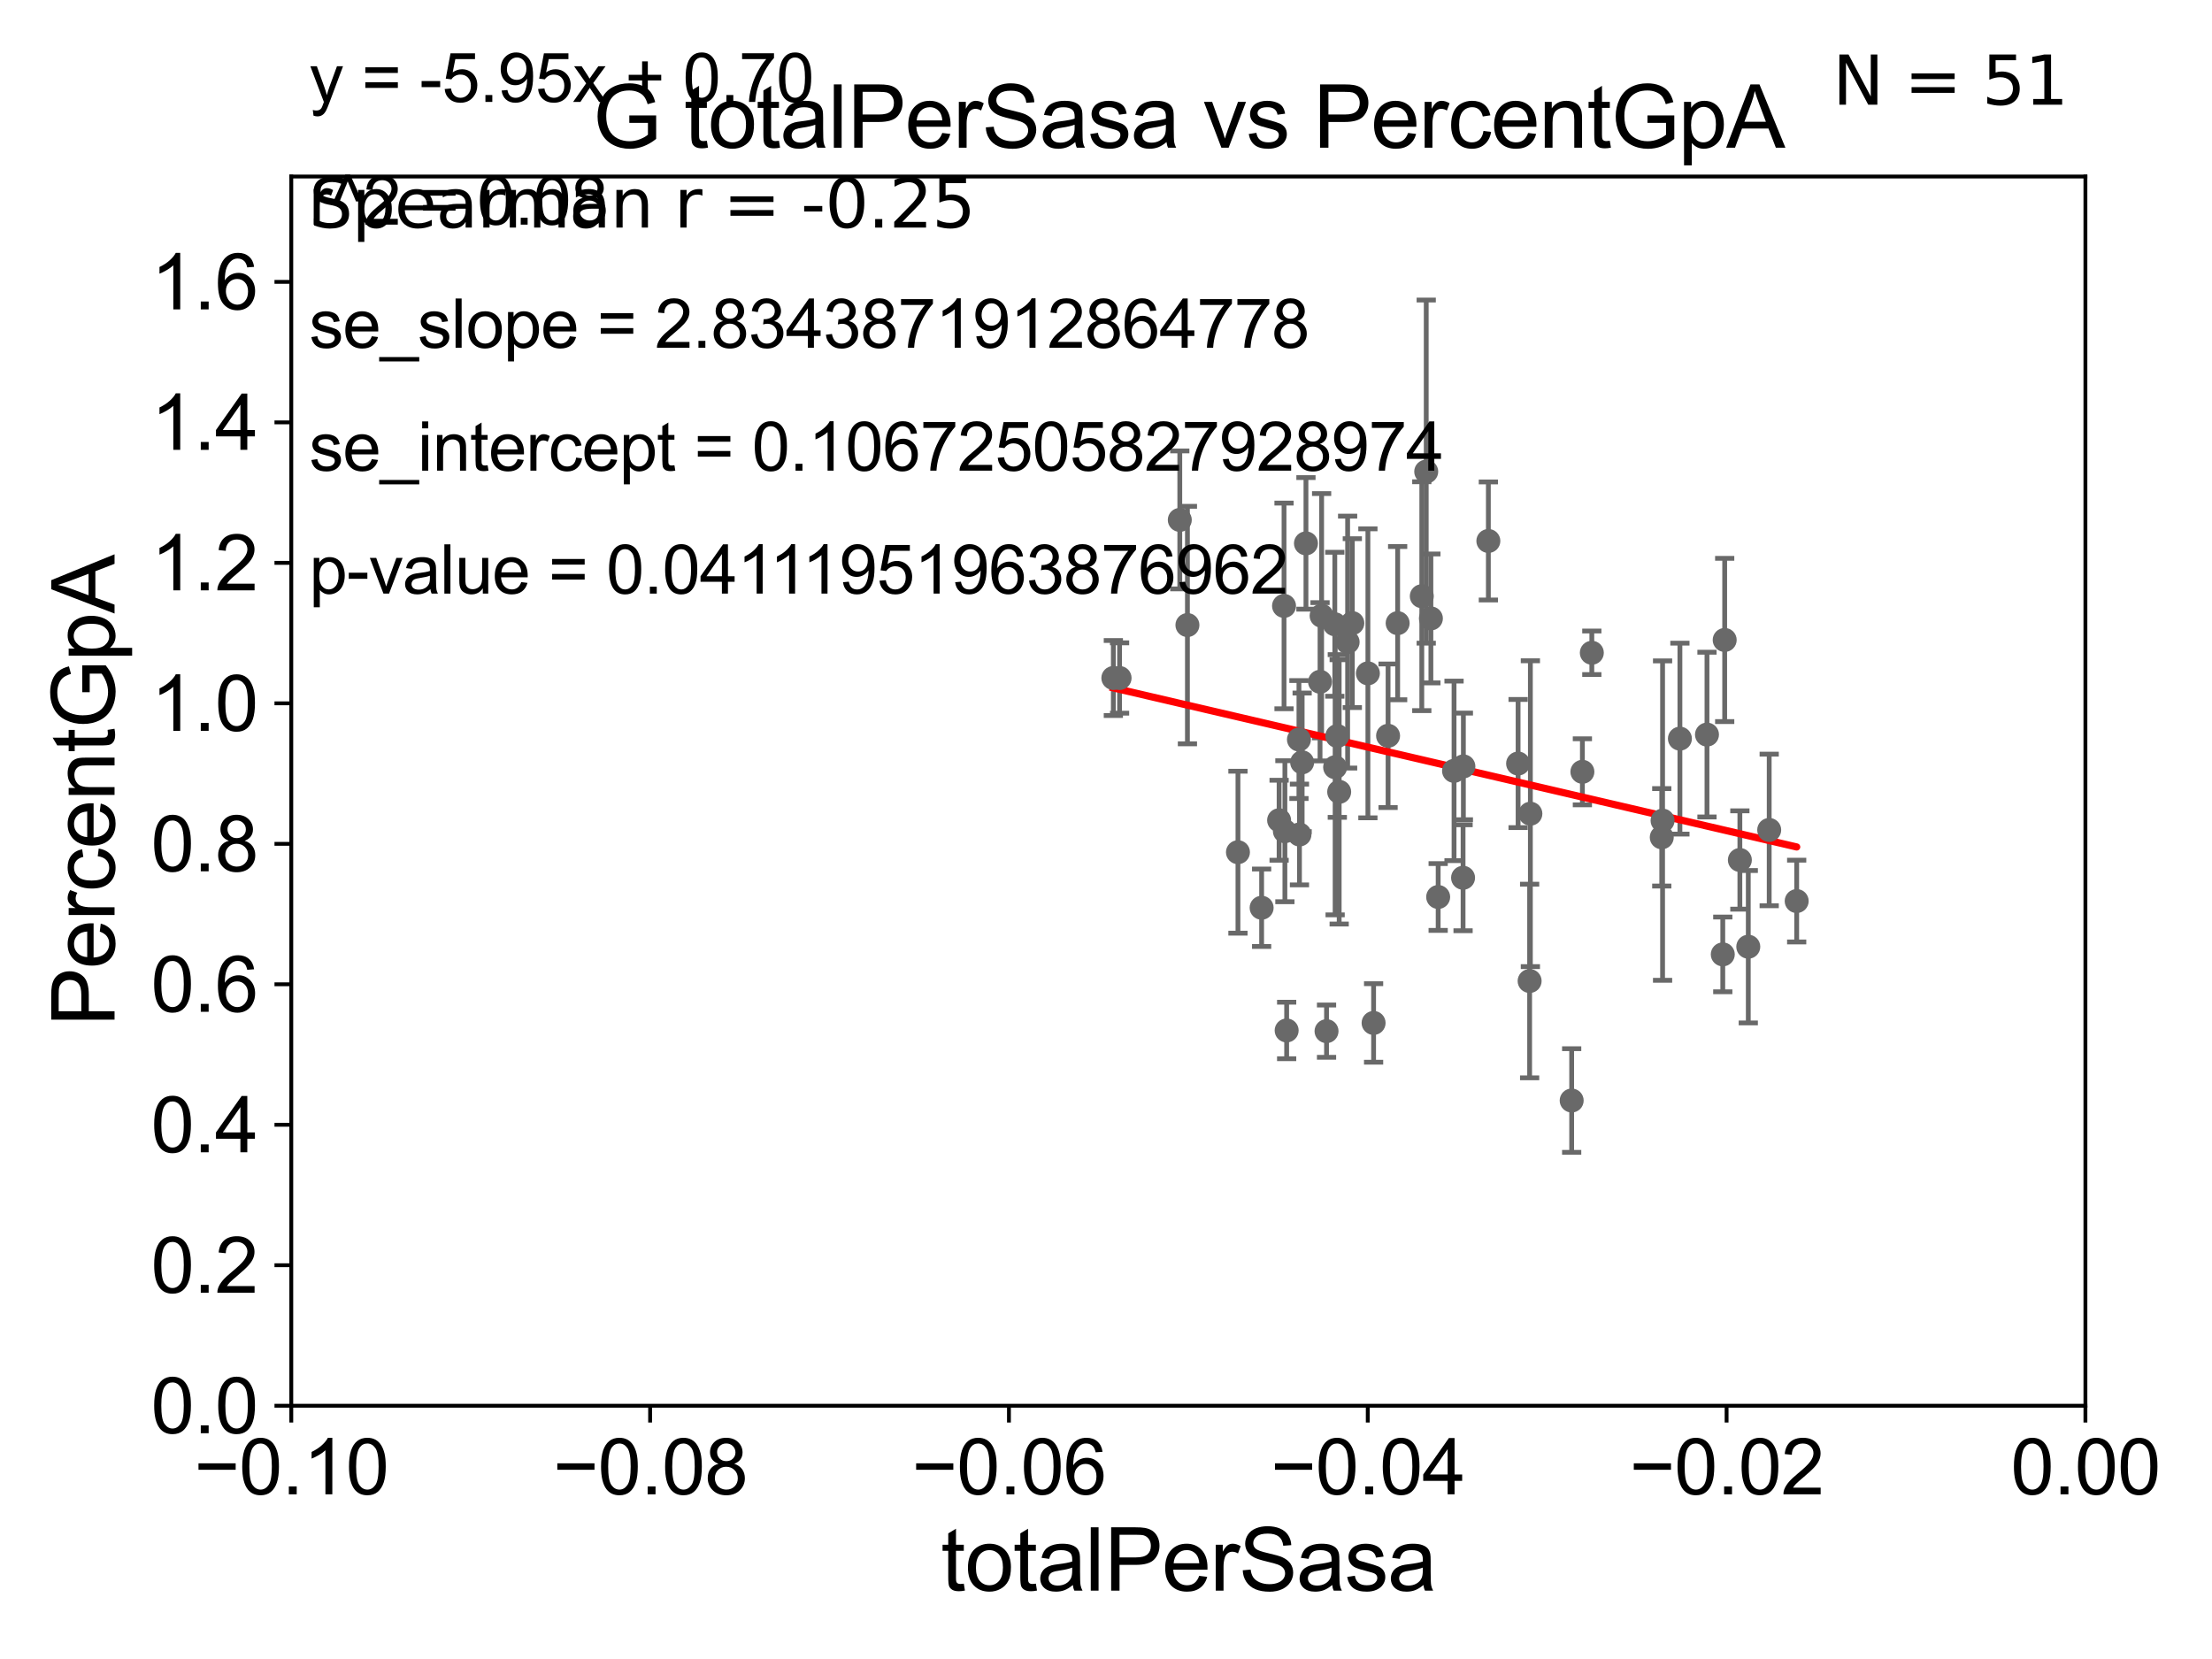 <?xml version="1.0" encoding="utf-8" standalone="no"?>
<!DOCTYPE svg PUBLIC "-//W3C//DTD SVG 1.1//EN"
  "http://www.w3.org/Graphics/SVG/1.1/DTD/svg11.dtd">
<svg xmlns:xlink="http://www.w3.org/1999/xlink" width="460.8pt" height="345.6pt" viewBox="0 0 460.8 345.6" xmlns="http://www.w3.org/2000/svg" version="1.1">
 <defs>
  <style type="text/css">*{stroke-linejoin: round; stroke-linecap: butt}</style>
 </defs>
 <g id="figure_1">
  <g id="patch_1">
   <path d="M 0 345.6 
L 460.8 345.6 
L 460.8 0 
L 0 0 
z
" style="fill: #ffffff"/>
  </g>
  <g id="axes_1">
   <g id="patch_2">
    <path d="M 60.68 292.84 
L 434.43 292.84 
L 434.43 36.775 
L 60.68 36.775 
z
" style="fill: #ffffff"/>
   </g>
   <g id="PathCollection_1">
    <defs>
     <path id="mbcbe836f85" d="M 0 1.118 
C 0.297 1.118 0.581 1 0.791 0.791 
C 1 0.581 1.118 0.297 1.118 0 
C 1.118 -0.297 1 -0.581 0.791 -0.791 
C 0.581 -1 0.297 -1.118 0 -1.118 
C -0.297 -1.118 -0.581 -1 -0.791 -0.791 
C -1 -0.581 -1.118 -0.297 -1.118 0 
C -1.118 0.297 -1 0.581 -0.791 0.791 
C -0.581 1 -0.297 1.118 0 1.118 
z
" style="stroke: #696969"/>
    </defs>
    <g clip-path="url(#pa35a0f10cf)">
     <use xlink:href="#mbcbe836f85" x="231.931" y="141.24" style="fill: #696969; stroke: #696969"/>
     <use xlink:href="#mbcbe836f85" x="310.052" y="112.694" style="fill: #696969; stroke: #696969"/>
     <use xlink:href="#mbcbe836f85" x="270.702" y="173.84" style="fill: #696969; stroke: #696969"/>
     <use xlink:href="#mbcbe836f85" x="374.282" y="187.708" style="fill: #696969; stroke: #696969"/>
     <use xlink:href="#mbcbe836f85" x="268.033" y="214.664" style="fill: #696969; stroke: #696969"/>
     <use xlink:href="#mbcbe836f85" x="296.186" y="124.199" style="fill: #696969; stroke: #696969"/>
     <use xlink:href="#mbcbe836f85" x="302.903" y="160.586" style="fill: #696969; stroke: #696969"/>
     <use xlink:href="#mbcbe836f85" x="304.784" y="182.855" style="fill: #696969; stroke: #696969"/>
     <use xlink:href="#mbcbe836f85" x="329.641" y="160.782" style="fill: #696969; stroke: #696969"/>
     <use xlink:href="#mbcbe836f85" x="316.248" y="159.059" style="fill: #696969; stroke: #696969"/>
     <use xlink:href="#mbcbe836f85" x="304.85" y="159.655" style="fill: #696969; stroke: #696969"/>
     <use xlink:href="#mbcbe836f85" x="289.162" y="153.276" style="fill: #696969; stroke: #696969"/>
     <use xlink:href="#mbcbe836f85" x="299.596" y="186.859" style="fill: #696969; stroke: #696969"/>
     <use xlink:href="#mbcbe836f85" x="318.806" y="169.507" style="fill: #696969; stroke: #696969"/>
     <use xlink:href="#mbcbe836f85" x="346.345" y="170.946" style="fill: #696969; stroke: #696969"/>
     <use xlink:href="#mbcbe836f85" x="346.175" y="174.428" style="fill: #696969; stroke: #696969"/>
     <use xlink:href="#mbcbe836f85" x="364.199" y="197.218" style="fill: #696969; stroke: #696969"/>
     <use xlink:href="#mbcbe836f85" x="358.887" y="198.817" style="fill: #696969; stroke: #696969"/>
     <use xlink:href="#mbcbe836f85" x="349.956" y="153.873" style="fill: #696969; stroke: #696969"/>
     <use xlink:href="#mbcbe836f85" x="327.408" y="229.259" style="fill: #696969; stroke: #696969"/>
     <use xlink:href="#mbcbe836f85" x="368.557" y="172.893" style="fill: #696969; stroke: #696969"/>
     <use xlink:href="#mbcbe836f85" x="359.284" y="133.316" style="fill: #696969; stroke: #696969"/>
     <use xlink:href="#mbcbe836f85" x="355.595" y="153.029" style="fill: #696969; stroke: #696969"/>
     <use xlink:href="#mbcbe836f85" x="318.649" y="204.363" style="fill: #696969; stroke: #696969"/>
     <use xlink:href="#mbcbe836f85" x="331.606" y="135.984" style="fill: #696969; stroke: #696969"/>
     <use xlink:href="#mbcbe836f85" x="286.145" y="213.098" style="fill: #696969; stroke: #696969"/>
     <use xlink:href="#mbcbe836f85" x="298.081" y="128.83" style="fill: #696969; stroke: #696969"/>
     <use xlink:href="#mbcbe836f85" x="247.363" y="130.211" style="fill: #696969; stroke: #696969"/>
     <use xlink:href="#mbcbe836f85" x="271.262" y="158.81" style="fill: #696969; stroke: #696969"/>
     <use xlink:href="#mbcbe836f85" x="267.486" y="126.225" style="fill: #696969; stroke: #696969"/>
     <use xlink:href="#mbcbe836f85" x="233.228" y="141.241" style="fill: #696969; stroke: #696969"/>
     <use xlink:href="#mbcbe836f85" x="270.594" y="154.059" style="fill: #696969; stroke: #696969"/>
     <use xlink:href="#mbcbe836f85" x="272.055" y="113.195" style="fill: #696969; stroke: #696969"/>
     <use xlink:href="#mbcbe836f85" x="278.063" y="130.045" style="fill: #696969; stroke: #696969"/>
     <use xlink:href="#mbcbe836f85" x="245.773" y="108.307" style="fill: #696969; stroke: #696969"/>
     <use xlink:href="#mbcbe836f85" x="257.888" y="177.53" style="fill: #696969; stroke: #696969"/>
     <use xlink:href="#mbcbe836f85" x="266.461" y="170.873" style="fill: #696969; stroke: #696969"/>
     <use xlink:href="#mbcbe836f85" x="275.317" y="128.271" style="fill: #696969; stroke: #696969"/>
     <use xlink:href="#mbcbe836f85" x="278.976" y="164.96" style="fill: #696969; stroke: #696969"/>
     <use xlink:href="#mbcbe836f85" x="281.714" y="129.809" style="fill: #696969; stroke: #696969"/>
     <use xlink:href="#mbcbe836f85" x="362.447" y="179.153" style="fill: #696969; stroke: #696969"/>
     <use xlink:href="#mbcbe836f85" x="267.666" y="173.16" style="fill: #696969; stroke: #696969"/>
     <use xlink:href="#mbcbe836f85" x="276.341" y="214.811" style="fill: #696969; stroke: #696969"/>
     <use xlink:href="#mbcbe836f85" x="297.108" y="98.244" style="fill: #696969; stroke: #696969"/>
     <use xlink:href="#mbcbe836f85" x="278.132" y="159.824" style="fill: #696969; stroke: #696969"/>
     <use xlink:href="#mbcbe836f85" x="284.958" y="140.27" style="fill: #696969; stroke: #696969"/>
     <use xlink:href="#mbcbe836f85" x="262.82" y="189.101" style="fill: #696969; stroke: #696969"/>
     <use xlink:href="#mbcbe836f85" x="274.989" y="142.026" style="fill: #696969; stroke: #696969"/>
     <use xlink:href="#mbcbe836f85" x="278.586" y="153.321" style="fill: #696969; stroke: #696969"/>
     <use xlink:href="#mbcbe836f85" x="280.735" y="133.761" style="fill: #696969; stroke: #696969"/>
     <use xlink:href="#mbcbe836f85" x="291.157" y="129.815" style="fill: #696969; stroke: #696969"/>
    </g>
   </g>
   <g id="matplotlib.axis_1">
    <g id="xtick_1">
     <g id="line2d_1">
      <defs>
       <path id="md29e89924d" d="M 0 0 
L 0 3.5 
" style="stroke: #000000; stroke-width: 0.8"/>
      </defs>
      <g>
       <use xlink:href="#md29e89924d" x="60.68" y="292.84" style="stroke: #000000; stroke-width: 0.8"/>
      </g>
     </g>
     <g id="text_1">
      <!-- −0.10 -->
      <g transform="translate(40.439 311.293)scale(0.16 -0.16)">
       <defs>
        <path id="ArialMT-2212" d="M 3381 1997 
L 356 1997 
L 356 2522 
L 3381 2522 
L 3381 1997 
z
" transform="scale(0.016)"/>
        <path id="ArialMT-30" d="M 266 2259 
Q 266 3072 433 3567 
Q 600 4063 929 4331 
Q 1259 4600 1759 4600 
Q 2128 4600 2406 4451 
Q 2684 4303 2865 4023 
Q 3047 3744 3150 3342 
Q 3253 2941 3253 2259 
Q 3253 1453 3087 958 
Q 2922 463 2592 192 
Q 2263 -78 1759 -78 
Q 1097 -78 719 397 
Q 266 969 266 2259 
z
M 844 2259 
Q 844 1131 1108 757 
Q 1372 384 1759 384 
Q 2147 384 2411 759 
Q 2675 1134 2675 2259 
Q 2675 3391 2411 3762 
Q 2147 4134 1753 4134 
Q 1366 4134 1134 3806 
Q 844 3388 844 2259 
z
" transform="scale(0.016)"/>
        <path id="ArialMT-2e" d="M 581 0 
L 581 641 
L 1222 641 
L 1222 0 
L 581 0 
z
" transform="scale(0.016)"/>
        <path id="ArialMT-31" d="M 2384 0 
L 1822 0 
L 1822 3584 
Q 1619 3391 1289 3197 
Q 959 3003 697 2906 
L 697 3450 
Q 1169 3672 1522 3987 
Q 1875 4303 2022 4600 
L 2384 4600 
L 2384 0 
z
" transform="scale(0.016)"/>
       </defs>
       <use xlink:href="#ArialMT-2212"/>
       <use xlink:href="#ArialMT-30" x="58.398"/>
       <use xlink:href="#ArialMT-2e" x="114.014"/>
       <use xlink:href="#ArialMT-31" x="141.797"/>
       <use xlink:href="#ArialMT-30" x="197.412"/>
      </g>
     </g>
    </g>
    <g id="xtick_2">
     <g id="line2d_2">
      <g>
       <use xlink:href="#md29e89924d" x="135.43" y="292.84" style="stroke: #000000; stroke-width: 0.8"/>
      </g>
     </g>
     <g id="text_2">
      <!-- −0.08 -->
      <g transform="translate(115.189 311.293)scale(0.16 -0.16)">
       <defs>
        <path id="ArialMT-38" d="M 1131 2484 
Q 781 2613 612 2850 
Q 444 3088 444 3419 
Q 444 3919 803 4259 
Q 1163 4600 1759 4600 
Q 2359 4600 2725 4251 
Q 3091 3903 3091 3403 
Q 3091 3084 2923 2848 
Q 2756 2613 2416 2484 
Q 2838 2347 3058 2040 
Q 3278 1734 3278 1309 
Q 3278 722 2862 322 
Q 2447 -78 1769 -78 
Q 1091 -78 675 323 
Q 259 725 259 1325 
Q 259 1772 486 2073 
Q 713 2375 1131 2484 
z
M 1019 3438 
Q 1019 3113 1228 2906 
Q 1438 2700 1772 2700 
Q 2097 2700 2305 2904 
Q 2513 3109 2513 3406 
Q 2513 3716 2298 3927 
Q 2084 4138 1766 4138 
Q 1444 4138 1231 3931 
Q 1019 3725 1019 3438 
z
M 838 1322 
Q 838 1081 952 856 
Q 1066 631 1291 507 
Q 1516 384 1775 384 
Q 2178 384 2440 643 
Q 2703 903 2703 1303 
Q 2703 1709 2433 1975 
Q 2163 2241 1756 2241 
Q 1359 2241 1098 1978 
Q 838 1716 838 1322 
z
" transform="scale(0.016)"/>
       </defs>
       <use xlink:href="#ArialMT-2212"/>
       <use xlink:href="#ArialMT-30" x="58.398"/>
       <use xlink:href="#ArialMT-2e" x="114.014"/>
       <use xlink:href="#ArialMT-30" x="141.797"/>
       <use xlink:href="#ArialMT-38" x="197.412"/>
      </g>
     </g>
    </g>
    <g id="xtick_3">
     <g id="line2d_3">
      <g>
       <use xlink:href="#md29e89924d" x="210.18" y="292.84" style="stroke: #000000; stroke-width: 0.8"/>
      </g>
     </g>
     <g id="text_3">
      <!-- −0.06 -->
      <g transform="translate(189.939 311.293)scale(0.16 -0.16)">
       <defs>
        <path id="ArialMT-36" d="M 3184 3459 
L 2625 3416 
Q 2550 3747 2413 3897 
Q 2184 4138 1850 4138 
Q 1581 4138 1378 3988 
Q 1113 3794 959 3422 
Q 806 3050 800 2363 
Q 1003 2672 1297 2822 
Q 1591 2972 1913 2972 
Q 2475 2972 2870 2558 
Q 3266 2144 3266 1488 
Q 3266 1056 3080 686 
Q 2894 316 2569 119 
Q 2244 -78 1831 -78 
Q 1128 -78 684 439 
Q 241 956 241 2144 
Q 241 3472 731 4075 
Q 1159 4600 1884 4600 
Q 2425 4600 2770 4297 
Q 3116 3994 3184 3459 
z
M 888 1484 
Q 888 1194 1011 928 
Q 1134 663 1356 523 
Q 1578 384 1822 384 
Q 2178 384 2434 671 
Q 2691 959 2691 1453 
Q 2691 1928 2437 2201 
Q 2184 2475 1800 2475 
Q 1419 2475 1153 2201 
Q 888 1928 888 1484 
z
" transform="scale(0.016)"/>
       </defs>
       <use xlink:href="#ArialMT-2212"/>
       <use xlink:href="#ArialMT-30" x="58.398"/>
       <use xlink:href="#ArialMT-2e" x="114.014"/>
       <use xlink:href="#ArialMT-30" x="141.797"/>
       <use xlink:href="#ArialMT-36" x="197.412"/>
      </g>
     </g>
    </g>
    <g id="xtick_4">
     <g id="line2d_4">
      <g>
       <use xlink:href="#md29e89924d" x="284.93" y="292.84" style="stroke: #000000; stroke-width: 0.8"/>
      </g>
     </g>
     <g id="text_4">
      <!-- −0.04 -->
      <g transform="translate(264.689 311.293)scale(0.16 -0.16)">
       <defs>
        <path id="ArialMT-34" d="M 2069 0 
L 2069 1097 
L 81 1097 
L 81 1613 
L 2172 4581 
L 2631 4581 
L 2631 1613 
L 3250 1613 
L 3250 1097 
L 2631 1097 
L 2631 0 
L 2069 0 
z
M 2069 1613 
L 2069 3678 
L 634 1613 
L 2069 1613 
z
" transform="scale(0.016)"/>
       </defs>
       <use xlink:href="#ArialMT-2212"/>
       <use xlink:href="#ArialMT-30" x="58.398"/>
       <use xlink:href="#ArialMT-2e" x="114.014"/>
       <use xlink:href="#ArialMT-30" x="141.797"/>
       <use xlink:href="#ArialMT-34" x="197.412"/>
      </g>
     </g>
    </g>
    <g id="xtick_5">
     <g id="line2d_5">
      <g>
       <use xlink:href="#md29e89924d" x="359.68" y="292.84" style="stroke: #000000; stroke-width: 0.8"/>
      </g>
     </g>
     <g id="text_5">
      <!-- −0.02 -->
      <g transform="translate(339.439 311.293)scale(0.16 -0.16)">
       <defs>
        <path id="ArialMT-32" d="M 3222 541 
L 3222 0 
L 194 0 
Q 188 203 259 391 
Q 375 700 629 1000 
Q 884 1300 1366 1694 
Q 2113 2306 2375 2664 
Q 2638 3022 2638 3341 
Q 2638 3675 2398 3904 
Q 2159 4134 1775 4134 
Q 1369 4134 1125 3890 
Q 881 3647 878 3216 
L 300 3275 
Q 359 3922 746 4261 
Q 1134 4600 1788 4600 
Q 2447 4600 2831 4234 
Q 3216 3869 3216 3328 
Q 3216 3053 3103 2787 
Q 2991 2522 2730 2228 
Q 2469 1934 1863 1422 
Q 1356 997 1212 845 
Q 1069 694 975 541 
L 3222 541 
z
" transform="scale(0.016)"/>
       </defs>
       <use xlink:href="#ArialMT-2212"/>
       <use xlink:href="#ArialMT-30" x="58.398"/>
       <use xlink:href="#ArialMT-2e" x="114.014"/>
       <use xlink:href="#ArialMT-30" x="141.797"/>
       <use xlink:href="#ArialMT-32" x="197.412"/>
      </g>
     </g>
    </g>
    <g id="xtick_6">
     <g id="line2d_6">
      <g>
       <use xlink:href="#md29e89924d" x="434.43" y="292.84" style="stroke: #000000; stroke-width: 0.8"/>
      </g>
     </g>
     <g id="text_6">
      <!-- 0.00 -->
      <g transform="translate(418.861 311.293)scale(0.16 -0.16)">
       <use xlink:href="#ArialMT-30"/>
       <use xlink:href="#ArialMT-2e" x="55.615"/>
       <use xlink:href="#ArialMT-30" x="83.398"/>
       <use xlink:href="#ArialMT-30" x="139.014"/>
      </g>
     </g>
    </g>
    <g id="text_7">
     <!-- totalPerSasa -->
     <g transform="translate(196.027 331.357)scale(0.18 -0.18)">
      <defs>
       <path id="ArialMT-74" d="M 1650 503 
L 1731 6 
Q 1494 -44 1306 -44 
Q 1000 -44 831 53 
Q 663 150 594 308 
Q 525 466 525 972 
L 525 2881 
L 113 2881 
L 113 3319 
L 525 3319 
L 525 4141 
L 1084 4478 
L 1084 3319 
L 1650 3319 
L 1650 2881 
L 1084 2881 
L 1084 941 
Q 1084 700 1114 631 
Q 1144 563 1211 522 
Q 1278 481 1403 481 
Q 1497 481 1650 503 
z
" transform="scale(0.016)"/>
       <path id="ArialMT-6f" d="M 213 1659 
Q 213 2581 725 3025 
Q 1153 3394 1769 3394 
Q 2453 3394 2887 2945 
Q 3322 2497 3322 1706 
Q 3322 1066 3130 698 
Q 2938 331 2570 128 
Q 2203 -75 1769 -75 
Q 1072 -75 642 372 
Q 213 819 213 1659 
z
M 791 1659 
Q 791 1022 1069 705 
Q 1347 388 1769 388 
Q 2188 388 2466 706 
Q 2744 1025 2744 1678 
Q 2744 2294 2464 2611 
Q 2184 2928 1769 2928 
Q 1347 2928 1069 2612 
Q 791 2297 791 1659 
z
" transform="scale(0.016)"/>
       <path id="ArialMT-61" d="M 2588 409 
Q 2275 144 1986 34 
Q 1697 -75 1366 -75 
Q 819 -75 525 192 
Q 231 459 231 875 
Q 231 1119 342 1320 
Q 453 1522 633 1644 
Q 813 1766 1038 1828 
Q 1203 1872 1538 1913 
Q 2219 1994 2541 2106 
Q 2544 2222 2544 2253 
Q 2544 2597 2384 2738 
Q 2169 2928 1744 2928 
Q 1347 2928 1158 2789 
Q 969 2650 878 2297 
L 328 2372 
Q 403 2725 575 2942 
Q 747 3159 1072 3276 
Q 1397 3394 1825 3394 
Q 2250 3394 2515 3294 
Q 2781 3194 2906 3042 
Q 3031 2891 3081 2659 
Q 3109 2516 3109 2141 
L 3109 1391 
Q 3109 606 3145 398 
Q 3181 191 3288 0 
L 2700 0 
Q 2613 175 2588 409 
z
M 2541 1666 
Q 2234 1541 1622 1453 
Q 1275 1403 1131 1340 
Q 988 1278 909 1158 
Q 831 1038 831 891 
Q 831 666 1001 516 
Q 1172 366 1500 366 
Q 1825 366 2078 508 
Q 2331 650 2450 897 
Q 2541 1088 2541 1459 
L 2541 1666 
z
" transform="scale(0.016)"/>
       <path id="ArialMT-6c" d="M 409 0 
L 409 4581 
L 972 4581 
L 972 0 
L 409 0 
z
" transform="scale(0.016)"/>
       <path id="ArialMT-50" d="M 494 0 
L 494 4581 
L 2222 4581 
Q 2678 4581 2919 4538 
Q 3256 4481 3484 4323 
Q 3713 4166 3852 3881 
Q 3991 3597 3991 3256 
Q 3991 2672 3619 2267 
Q 3247 1863 2275 1863 
L 1100 1863 
L 1100 0 
L 494 0 
z
M 1100 2403 
L 2284 2403 
Q 2872 2403 3119 2622 
Q 3366 2841 3366 3238 
Q 3366 3525 3220 3729 
Q 3075 3934 2838 4000 
Q 2684 4041 2272 4041 
L 1100 4041 
L 1100 2403 
z
" transform="scale(0.016)"/>
       <path id="ArialMT-65" d="M 2694 1069 
L 3275 997 
Q 3138 488 2766 206 
Q 2394 -75 1816 -75 
Q 1088 -75 661 373 
Q 234 822 234 1631 
Q 234 2469 665 2931 
Q 1097 3394 1784 3394 
Q 2450 3394 2872 2941 
Q 3294 2488 3294 1666 
Q 3294 1616 3291 1516 
L 816 1516 
Q 847 969 1125 678 
Q 1403 388 1819 388 
Q 2128 388 2347 550 
Q 2566 713 2694 1069 
z
M 847 1978 
L 2700 1978 
Q 2663 2397 2488 2606 
Q 2219 2931 1791 2931 
Q 1403 2931 1139 2672 
Q 875 2413 847 1978 
z
" transform="scale(0.016)"/>
       <path id="ArialMT-72" d="M 416 0 
L 416 3319 
L 922 3319 
L 922 2816 
Q 1116 3169 1280 3281 
Q 1444 3394 1641 3394 
Q 1925 3394 2219 3213 
L 2025 2691 
Q 1819 2813 1613 2813 
Q 1428 2813 1281 2702 
Q 1134 2591 1072 2394 
Q 978 2094 978 1738 
L 978 0 
L 416 0 
z
" transform="scale(0.016)"/>
       <path id="ArialMT-53" d="M 288 1472 
L 859 1522 
Q 900 1178 1048 958 
Q 1197 738 1509 602 
Q 1822 466 2213 466 
Q 2559 466 2825 569 
Q 3091 672 3220 851 
Q 3350 1031 3350 1244 
Q 3350 1459 3225 1620 
Q 3100 1781 2813 1891 
Q 2628 1963 1997 2114 
Q 1366 2266 1113 2400 
Q 784 2572 623 2826 
Q 463 3081 463 3397 
Q 463 3744 659 4045 
Q 856 4347 1234 4503 
Q 1613 4659 2075 4659 
Q 2584 4659 2973 4495 
Q 3363 4331 3572 4012 
Q 3781 3694 3797 3291 
L 3216 3247 
Q 3169 3681 2898 3903 
Q 2628 4125 2100 4125 
Q 1550 4125 1298 3923 
Q 1047 3722 1047 3438 
Q 1047 3191 1225 3031 
Q 1400 2872 2139 2705 
Q 2878 2538 3153 2413 
Q 3553 2228 3743 1945 
Q 3934 1663 3934 1294 
Q 3934 928 3725 604 
Q 3516 281 3123 101 
Q 2731 -78 2241 -78 
Q 1619 -78 1198 103 
Q 778 284 539 648 
Q 300 1013 288 1472 
z
" transform="scale(0.016)"/>
       <path id="ArialMT-73" d="M 197 991 
L 753 1078 
Q 800 744 1014 566 
Q 1228 388 1613 388 
Q 2000 388 2187 545 
Q 2375 703 2375 916 
Q 2375 1106 2209 1216 
Q 2094 1291 1634 1406 
Q 1016 1563 777 1677 
Q 538 1791 414 1992 
Q 291 2194 291 2438 
Q 291 2659 392 2848 
Q 494 3038 669 3163 
Q 800 3259 1026 3326 
Q 1253 3394 1513 3394 
Q 1903 3394 2198 3281 
Q 2494 3169 2634 2976 
Q 2775 2784 2828 2463 
L 2278 2388 
Q 2241 2644 2061 2787 
Q 1881 2931 1553 2931 
Q 1166 2931 1000 2803 
Q 834 2675 834 2503 
Q 834 2394 903 2306 
Q 972 2216 1119 2156 
Q 1203 2125 1616 2013 
Q 2213 1853 2448 1751 
Q 2684 1650 2818 1456 
Q 2953 1263 2953 975 
Q 2953 694 2789 445 
Q 2625 197 2315 61 
Q 2006 -75 1616 -75 
Q 969 -75 630 194 
Q 291 463 197 991 
z
" transform="scale(0.016)"/>
      </defs>
      <use xlink:href="#ArialMT-74"/>
      <use xlink:href="#ArialMT-6f" x="27.783"/>
      <use xlink:href="#ArialMT-74" x="83.398"/>
      <use xlink:href="#ArialMT-61" x="111.182"/>
      <use xlink:href="#ArialMT-6c" x="166.797"/>
      <use xlink:href="#ArialMT-50" x="189.014"/>
      <use xlink:href="#ArialMT-65" x="255.713"/>
      <use xlink:href="#ArialMT-72" x="311.328"/>
      <use xlink:href="#ArialMT-53" x="344.629"/>
      <use xlink:href="#ArialMT-61" x="411.328"/>
      <use xlink:href="#ArialMT-73" x="466.943"/>
      <use xlink:href="#ArialMT-61" x="516.943"/>
     </g>
    </g>
   </g>
   <g id="matplotlib.axis_2">
    <g id="ytick_1">
     <g id="line2d_7">
      <defs>
       <path id="m6c7acfc91e" d="M 0 0 
L -3.5 0 
" style="stroke: #000000; stroke-width: 0.8"/>
      </defs>
      <g>
       <use xlink:href="#m6c7acfc91e" x="60.68" y="292.84" style="stroke: #000000; stroke-width: 0.8"/>
      </g>
     </g>
     <g id="text_8">
      <!-- 0.0 -->
      <g transform="translate(31.44 298.566)scale(0.16 -0.16)">
       <use xlink:href="#ArialMT-30"/>
       <use xlink:href="#ArialMT-2e" x="55.615"/>
       <use xlink:href="#ArialMT-30" x="83.398"/>
      </g>
     </g>
    </g>
    <g id="ytick_2">
     <g id="line2d_8">
      <g>
       <use xlink:href="#m6c7acfc91e" x="60.68" y="263.575" style="stroke: #000000; stroke-width: 0.8"/>
      </g>
     </g>
     <g id="text_9">
      <!-- 0.2 -->
      <g transform="translate(31.44 269.302)scale(0.16 -0.16)">
       <use xlink:href="#ArialMT-30"/>
       <use xlink:href="#ArialMT-2e" x="55.615"/>
       <use xlink:href="#ArialMT-32" x="83.398"/>
      </g>
     </g>
    </g>
    <g id="ytick_3">
     <g id="line2d_9">
      <g>
       <use xlink:href="#m6c7acfc91e" x="60.68" y="234.311" style="stroke: #000000; stroke-width: 0.8"/>
      </g>
     </g>
     <g id="text_10">
      <!-- 0.4 -->
      <g transform="translate(31.44 240.037)scale(0.16 -0.16)">
       <use xlink:href="#ArialMT-30"/>
       <use xlink:href="#ArialMT-2e" x="55.615"/>
       <use xlink:href="#ArialMT-34" x="83.398"/>
      </g>
     </g>
    </g>
    <g id="ytick_4">
     <g id="line2d_10">
      <g>
       <use xlink:href="#m6c7acfc91e" x="60.68" y="205.046" style="stroke: #000000; stroke-width: 0.8"/>
      </g>
     </g>
     <g id="text_11">
      <!-- 0.6 -->
      <g transform="translate(31.44 210.772)scale(0.16 -0.16)">
       <use xlink:href="#ArialMT-30"/>
       <use xlink:href="#ArialMT-2e" x="55.615"/>
       <use xlink:href="#ArialMT-36" x="83.398"/>
      </g>
     </g>
    </g>
    <g id="ytick_5">
     <g id="line2d_11">
      <g>
       <use xlink:href="#m6c7acfc91e" x="60.68" y="175.782" style="stroke: #000000; stroke-width: 0.8"/>
      </g>
     </g>
     <g id="text_12">
      <!-- 0.8 -->
      <g transform="translate(31.44 181.508)scale(0.16 -0.16)">
       <use xlink:href="#ArialMT-30"/>
       <use xlink:href="#ArialMT-2e" x="55.615"/>
       <use xlink:href="#ArialMT-38" x="83.398"/>
      </g>
     </g>
    </g>
    <g id="ytick_6">
     <g id="line2d_12">
      <g>
       <use xlink:href="#m6c7acfc91e" x="60.68" y="146.517" style="stroke: #000000; stroke-width: 0.8"/>
      </g>
     </g>
     <g id="text_13">
      <!-- 1.0 -->
      <g transform="translate(31.44 152.243)scale(0.16 -0.16)">
       <use xlink:href="#ArialMT-31"/>
       <use xlink:href="#ArialMT-2e" x="55.615"/>
       <use xlink:href="#ArialMT-30" x="83.398"/>
      </g>
     </g>
    </g>
    <g id="ytick_7">
     <g id="line2d_13">
      <g>
       <use xlink:href="#m6c7acfc91e" x="60.68" y="117.252" style="stroke: #000000; stroke-width: 0.8"/>
      </g>
     </g>
     <g id="text_14">
      <!-- 1.2 -->
      <g transform="translate(31.44 122.979)scale(0.16 -0.16)">
       <use xlink:href="#ArialMT-31"/>
       <use xlink:href="#ArialMT-2e" x="55.615"/>
       <use xlink:href="#ArialMT-32" x="83.398"/>
      </g>
     </g>
    </g>
    <g id="ytick_8">
     <g id="line2d_14">
      <g>
       <use xlink:href="#m6c7acfc91e" x="60.68" y="87.988" style="stroke: #000000; stroke-width: 0.8"/>
      </g>
     </g>
     <g id="text_15">
      <!-- 1.4 -->
      <g transform="translate(31.44 93.714)scale(0.16 -0.16)">
       <use xlink:href="#ArialMT-31"/>
       <use xlink:href="#ArialMT-2e" x="55.615"/>
       <use xlink:href="#ArialMT-34" x="83.398"/>
      </g>
     </g>
    </g>
    <g id="ytick_9">
     <g id="line2d_15">
      <g>
       <use xlink:href="#m6c7acfc91e" x="60.68" y="58.723" style="stroke: #000000; stroke-width: 0.8"/>
      </g>
     </g>
     <g id="text_16">
      <!-- 1.6 -->
      <g transform="translate(31.44 64.45)scale(0.16 -0.16)">
       <use xlink:href="#ArialMT-31"/>
       <use xlink:href="#ArialMT-2e" x="55.615"/>
       <use xlink:href="#ArialMT-36" x="83.398"/>
      </g>
     </g>
    </g>
    <g id="text_17">
     <!-- PercentGpA -->
     <g transform="translate(23.863 213.831)rotate(-90)scale(0.18 -0.18)">
      <defs>
       <path id="ArialMT-63" d="M 2588 1216 
L 3141 1144 
Q 3050 572 2676 248 
Q 2303 -75 1759 -75 
Q 1078 -75 664 370 
Q 250 816 250 1647 
Q 250 2184 428 2587 
Q 606 2991 970 3192 
Q 1334 3394 1763 3394 
Q 2303 3394 2647 3120 
Q 2991 2847 3088 2344 
L 2541 2259 
Q 2463 2594 2264 2762 
Q 2066 2931 1784 2931 
Q 1359 2931 1093 2626 
Q 828 2322 828 1663 
Q 828 994 1084 691 
Q 1341 388 1753 388 
Q 2084 388 2306 591 
Q 2528 794 2588 1216 
z
" transform="scale(0.016)"/>
       <path id="ArialMT-6e" d="M 422 0 
L 422 3319 
L 928 3319 
L 928 2847 
Q 1294 3394 1984 3394 
Q 2284 3394 2536 3286 
Q 2788 3178 2913 3003 
Q 3038 2828 3088 2588 
Q 3119 2431 3119 2041 
L 3119 0 
L 2556 0 
L 2556 2019 
Q 2556 2363 2490 2533 
Q 2425 2703 2258 2804 
Q 2091 2906 1866 2906 
Q 1506 2906 1245 2678 
Q 984 2450 984 1813 
L 984 0 
L 422 0 
z
" transform="scale(0.016)"/>
       <path id="ArialMT-47" d="M 2638 1797 
L 2638 2334 
L 4578 2338 
L 4578 638 
Q 4131 281 3656 101 
Q 3181 -78 2681 -78 
Q 2006 -78 1454 211 
Q 903 500 622 1047 
Q 341 1594 341 2269 
Q 341 2938 620 3517 
Q 900 4097 1425 4378 
Q 1950 4659 2634 4659 
Q 3131 4659 3532 4498 
Q 3934 4338 4162 4050 
Q 4391 3763 4509 3300 
L 3963 3150 
Q 3859 3500 3706 3700 
Q 3553 3900 3268 4020 
Q 2984 4141 2638 4141 
Q 2222 4141 1919 4014 
Q 1616 3888 1430 3681 
Q 1244 3475 1141 3228 
Q 966 2803 966 2306 
Q 966 1694 1177 1281 
Q 1388 869 1791 669 
Q 2194 469 2647 469 
Q 3041 469 3416 620 
Q 3791 772 3984 944 
L 3984 1797 
L 2638 1797 
z
" transform="scale(0.016)"/>
       <path id="ArialMT-70" d="M 422 -1272 
L 422 3319 
L 934 3319 
L 934 2888 
Q 1116 3141 1344 3267 
Q 1572 3394 1897 3394 
Q 2322 3394 2647 3175 
Q 2972 2956 3137 2557 
Q 3303 2159 3303 1684 
Q 3303 1175 3120 767 
Q 2938 359 2589 142 
Q 2241 -75 1856 -75 
Q 1575 -75 1351 44 
Q 1128 163 984 344 
L 984 -1272 
L 422 -1272 
z
M 931 1641 
Q 931 1000 1190 694 
Q 1450 388 1819 388 
Q 2194 388 2461 705 
Q 2728 1022 2728 1688 
Q 2728 2322 2467 2637 
Q 2206 2953 1844 2953 
Q 1484 2953 1207 2617 
Q 931 2281 931 1641 
z
" transform="scale(0.016)"/>
       <path id="ArialMT-41" d="M -9 0 
L 1750 4581 
L 2403 4581 
L 4278 0 
L 3588 0 
L 3053 1388 
L 1138 1388 
L 634 0 
L -9 0 
z
M 1313 1881 
L 2866 1881 
L 2388 3150 
Q 2169 3728 2063 4100 
Q 1975 3659 1816 3225 
L 1313 1881 
z
" transform="scale(0.016)"/>
      </defs>
      <use xlink:href="#ArialMT-50"/>
      <use xlink:href="#ArialMT-65" x="66.699"/>
      <use xlink:href="#ArialMT-72" x="122.314"/>
      <use xlink:href="#ArialMT-63" x="155.615"/>
      <use xlink:href="#ArialMT-65" x="205.615"/>
      <use xlink:href="#ArialMT-6e" x="261.23"/>
      <use xlink:href="#ArialMT-74" x="316.846"/>
      <use xlink:href="#ArialMT-47" x="344.629"/>
      <use xlink:href="#ArialMT-70" x="422.412"/>
      <use xlink:href="#ArialMT-41" x="478.027"/>
     </g>
    </g>
   </g>
   <g id="LineCollection_1">
    <path d="M 231.931 149.056 
L 231.931 133.425 
" clip-path="url(#pa35a0f10cf)" style="fill: none; stroke: #696969"/>
    <path d="M 310.052 124.987 
L 310.052 100.401 
" clip-path="url(#pa35a0f10cf)" style="fill: none; stroke: #696969"/>
    <path d="M 270.702 184.335 
L 270.702 163.345 
" clip-path="url(#pa35a0f10cf)" style="fill: none; stroke: #696969"/>
    <path d="M 374.282 196.225 
L 374.282 179.191 
" clip-path="url(#pa35a0f10cf)" style="fill: none; stroke: #696969"/>
    <path d="M 268.033 220.552 
L 268.033 208.777 
" clip-path="url(#pa35a0f10cf)" style="fill: none; stroke: #696969"/>
    <path d="M 296.186 148.034 
L 296.186 100.364 
" clip-path="url(#pa35a0f10cf)" style="fill: none; stroke: #696969"/>
    <path d="M 302.903 179.29 
L 302.903 141.882 
" clip-path="url(#pa35a0f10cf)" style="fill: none; stroke: #696969"/>
    <path d="M 304.784 193.889 
L 304.784 171.821 
" clip-path="url(#pa35a0f10cf)" style="fill: none; stroke: #696969"/>
    <path d="M 329.641 167.666 
L 329.641 153.898 
" clip-path="url(#pa35a0f10cf)" style="fill: none; stroke: #696969"/>
    <path d="M 316.248 172.405 
L 316.248 145.712 
" clip-path="url(#pa35a0f10cf)" style="fill: none; stroke: #696969"/>
    <path d="M 304.85 170.762 
L 304.85 148.549 
" clip-path="url(#pa35a0f10cf)" style="fill: none; stroke: #696969"/>
    <path d="M 289.162 168.229 
L 289.162 138.323 
" clip-path="url(#pa35a0f10cf)" style="fill: none; stroke: #696969"/>
    <path d="M 299.596 193.819 
L 299.596 179.899 
" clip-path="url(#pa35a0f10cf)" style="fill: none; stroke: #696969"/>
    <path d="M 318.806 201.362 
L 318.806 137.652 
" clip-path="url(#pa35a0f10cf)" style="fill: none; stroke: #696969"/>
    <path d="M 346.345 204.216 
L 346.345 137.675 
" clip-path="url(#pa35a0f10cf)" style="fill: none; stroke: #696969"/>
    <path d="M 346.175 184.578 
L 346.175 164.278 
" clip-path="url(#pa35a0f10cf)" style="fill: none; stroke: #696969"/>
    <path d="M 364.199 213.092 
L 364.199 181.345 
" clip-path="url(#pa35a0f10cf)" style="fill: none; stroke: #696969"/>
    <path d="M 358.887 206.602 
L 358.887 191.033 
" clip-path="url(#pa35a0f10cf)" style="fill: none; stroke: #696969"/>
    <path d="M 349.956 173.761 
L 349.956 133.985 
" clip-path="url(#pa35a0f10cf)" style="fill: none; stroke: #696969"/>
    <path d="M 327.408 240.051 
L 327.408 218.466 
" clip-path="url(#pa35a0f10cf)" style="fill: none; stroke: #696969"/>
    <path d="M 368.557 188.684 
L 368.557 157.102 
" clip-path="url(#pa35a0f10cf)" style="fill: none; stroke: #696969"/>
    <path d="M 359.284 150.319 
L 359.284 116.313 
" clip-path="url(#pa35a0f10cf)" style="fill: none; stroke: #696969"/>
    <path d="M 355.595 170.188 
L 355.595 135.87 
" clip-path="url(#pa35a0f10cf)" style="fill: none; stroke: #696969"/>
    <path d="M 318.649 224.535 
L 318.649 184.191 
" clip-path="url(#pa35a0f10cf)" style="fill: none; stroke: #696969"/>
    <path d="M 331.606 140.52 
L 331.606 131.448 
" clip-path="url(#pa35a0f10cf)" style="fill: none; stroke: #696969"/>
    <path d="M 286.145 221.275 
L 286.145 204.922 
" clip-path="url(#pa35a0f10cf)" style="fill: none; stroke: #696969"/>
    <path d="M 298.081 142.256 
L 298.081 115.404 
" clip-path="url(#pa35a0f10cf)" style="fill: none; stroke: #696969"/>
    <path d="M 247.363 154.95 
L 247.363 105.473 
" clip-path="url(#pa35a0f10cf)" style="fill: none; stroke: #696969"/>
    <path d="M 271.262 173.248 
L 271.262 144.373 
" clip-path="url(#pa35a0f10cf)" style="fill: none; stroke: #696969"/>
    <path d="M 267.486 147.644 
L 267.486 104.806 
" clip-path="url(#pa35a0f10cf)" style="fill: none; stroke: #696969"/>
    <path d="M 233.228 148.57 
L 233.228 133.913 
" clip-path="url(#pa35a0f10cf)" style="fill: none; stroke: #696969"/>
    <path d="M 270.594 166.344 
L 270.594 141.774 
" clip-path="url(#pa35a0f10cf)" style="fill: none; stroke: #696969"/>
    <path d="M 272.055 126.9 
L 272.055 99.49 
" clip-path="url(#pa35a0f10cf)" style="fill: none; stroke: #696969"/>
    <path d="M 278.063 145.04 
L 278.063 115.05 
" clip-path="url(#pa35a0f10cf)" style="fill: none; stroke: #696969"/>
    <path d="M 245.773 122.681 
L 245.773 93.933 
" clip-path="url(#pa35a0f10cf)" style="fill: none; stroke: #696969"/>
    <path d="M 257.888 194.397 
L 257.888 160.662 
" clip-path="url(#pa35a0f10cf)" style="fill: none; stroke: #696969"/>
    <path d="M 266.461 179.204 
L 266.461 162.542 
" clip-path="url(#pa35a0f10cf)" style="fill: none; stroke: #696969"/>
    <path d="M 275.317 153.721 
L 275.317 102.821 
" clip-path="url(#pa35a0f10cf)" style="fill: none; stroke: #696969"/>
    <path d="M 278.976 192.492 
L 278.976 137.428 
" clip-path="url(#pa35a0f10cf)" style="fill: none; stroke: #696969"/>
    <path d="M 281.714 147.398 
L 281.714 112.22 
" clip-path="url(#pa35a0f10cf)" style="fill: none; stroke: #696969"/>
    <path d="M 362.447 189.393 
L 362.447 168.912 
" clip-path="url(#pa35a0f10cf)" style="fill: none; stroke: #696969"/>
    <path d="M 267.666 187.848 
L 267.666 158.473 
" clip-path="url(#pa35a0f10cf)" style="fill: none; stroke: #696969"/>
    <path d="M 276.341 220.259 
L 276.341 209.363 
" clip-path="url(#pa35a0f10cf)" style="fill: none; stroke: #696969"/>
    <path d="M 297.108 133.986 
L 297.108 62.503 
" clip-path="url(#pa35a0f10cf)" style="fill: none; stroke: #696969"/>
    <path d="M 278.132 190.579 
L 278.132 129.068 
" clip-path="url(#pa35a0f10cf)" style="fill: none; stroke: #696969"/>
    <path d="M 284.958 170.369 
L 284.958 110.171 
" clip-path="url(#pa35a0f10cf)" style="fill: none; stroke: #696969"/>
    <path d="M 262.82 197.169 
L 262.82 181.032 
" clip-path="url(#pa35a0f10cf)" style="fill: none; stroke: #696969"/>
    <path d="M 274.989 158.513 
L 274.989 125.539 
" clip-path="url(#pa35a0f10cf)" style="fill: none; stroke: #696969"/>
    <path d="M 278.586 170.269 
L 278.586 136.372 
" clip-path="url(#pa35a0f10cf)" style="fill: none; stroke: #696969"/>
    <path d="M 280.735 160.002 
L 280.735 107.521 
" clip-path="url(#pa35a0f10cf)" style="fill: none; stroke: #696969"/>
    <path d="M 291.157 145.774 
L 291.157 113.856 
" clip-path="url(#pa35a0f10cf)" style="fill: none; stroke: #696969"/>
   </g>
   <g id="line2d_16">
    <defs>
     <path id="mb235ea9187" d="M 2 0 
L -2 -0 
" style="stroke: #696969"/>
    </defs>
    <g clip-path="url(#pa35a0f10cf)">
     <use xlink:href="#mb235ea9187" x="231.931" y="149.056" style="fill: #696969; stroke: #696969"/>
     <use xlink:href="#mb235ea9187" x="310.052" y="124.987" style="fill: #696969; stroke: #696969"/>
     <use xlink:href="#mb235ea9187" x="270.702" y="184.335" style="fill: #696969; stroke: #696969"/>
     <use xlink:href="#mb235ea9187" x="374.282" y="196.225" style="fill: #696969; stroke: #696969"/>
     <use xlink:href="#mb235ea9187" x="268.033" y="220.552" style="fill: #696969; stroke: #696969"/>
     <use xlink:href="#mb235ea9187" x="296.186" y="148.034" style="fill: #696969; stroke: #696969"/>
     <use xlink:href="#mb235ea9187" x="302.903" y="179.29" style="fill: #696969; stroke: #696969"/>
     <use xlink:href="#mb235ea9187" x="304.784" y="193.889" style="fill: #696969; stroke: #696969"/>
     <use xlink:href="#mb235ea9187" x="329.641" y="167.666" style="fill: #696969; stroke: #696969"/>
     <use xlink:href="#mb235ea9187" x="316.248" y="172.405" style="fill: #696969; stroke: #696969"/>
     <use xlink:href="#mb235ea9187" x="304.85" y="170.762" style="fill: #696969; stroke: #696969"/>
     <use xlink:href="#mb235ea9187" x="289.162" y="168.229" style="fill: #696969; stroke: #696969"/>
     <use xlink:href="#mb235ea9187" x="299.596" y="193.819" style="fill: #696969; stroke: #696969"/>
     <use xlink:href="#mb235ea9187" x="318.806" y="201.362" style="fill: #696969; stroke: #696969"/>
     <use xlink:href="#mb235ea9187" x="346.345" y="204.216" style="fill: #696969; stroke: #696969"/>
     <use xlink:href="#mb235ea9187" x="346.175" y="184.578" style="fill: #696969; stroke: #696969"/>
     <use xlink:href="#mb235ea9187" x="364.199" y="213.092" style="fill: #696969; stroke: #696969"/>
     <use xlink:href="#mb235ea9187" x="358.887" y="206.602" style="fill: #696969; stroke: #696969"/>
     <use xlink:href="#mb235ea9187" x="349.956" y="173.761" style="fill: #696969; stroke: #696969"/>
     <use xlink:href="#mb235ea9187" x="327.408" y="240.051" style="fill: #696969; stroke: #696969"/>
     <use xlink:href="#mb235ea9187" x="368.557" y="188.684" style="fill: #696969; stroke: #696969"/>
     <use xlink:href="#mb235ea9187" x="359.284" y="150.319" style="fill: #696969; stroke: #696969"/>
     <use xlink:href="#mb235ea9187" x="355.595" y="170.188" style="fill: #696969; stroke: #696969"/>
     <use xlink:href="#mb235ea9187" x="318.649" y="224.535" style="fill: #696969; stroke: #696969"/>
     <use xlink:href="#mb235ea9187" x="331.606" y="140.52" style="fill: #696969; stroke: #696969"/>
     <use xlink:href="#mb235ea9187" x="286.145" y="221.275" style="fill: #696969; stroke: #696969"/>
     <use xlink:href="#mb235ea9187" x="298.081" y="142.256" style="fill: #696969; stroke: #696969"/>
     <use xlink:href="#mb235ea9187" x="247.363" y="154.95" style="fill: #696969; stroke: #696969"/>
     <use xlink:href="#mb235ea9187" x="271.262" y="173.248" style="fill: #696969; stroke: #696969"/>
     <use xlink:href="#mb235ea9187" x="267.486" y="147.644" style="fill: #696969; stroke: #696969"/>
     <use xlink:href="#mb235ea9187" x="233.228" y="148.57" style="fill: #696969; stroke: #696969"/>
     <use xlink:href="#mb235ea9187" x="270.594" y="166.344" style="fill: #696969; stroke: #696969"/>
     <use xlink:href="#mb235ea9187" x="272.055" y="126.9" style="fill: #696969; stroke: #696969"/>
     <use xlink:href="#mb235ea9187" x="278.063" y="145.04" style="fill: #696969; stroke: #696969"/>
     <use xlink:href="#mb235ea9187" x="245.773" y="122.681" style="fill: #696969; stroke: #696969"/>
     <use xlink:href="#mb235ea9187" x="257.888" y="194.397" style="fill: #696969; stroke: #696969"/>
     <use xlink:href="#mb235ea9187" x="266.461" y="179.204" style="fill: #696969; stroke: #696969"/>
     <use xlink:href="#mb235ea9187" x="275.317" y="153.721" style="fill: #696969; stroke: #696969"/>
     <use xlink:href="#mb235ea9187" x="278.976" y="192.492" style="fill: #696969; stroke: #696969"/>
     <use xlink:href="#mb235ea9187" x="281.714" y="147.398" style="fill: #696969; stroke: #696969"/>
     <use xlink:href="#mb235ea9187" x="362.447" y="189.393" style="fill: #696969; stroke: #696969"/>
     <use xlink:href="#mb235ea9187" x="267.666" y="187.848" style="fill: #696969; stroke: #696969"/>
     <use xlink:href="#mb235ea9187" x="276.341" y="220.259" style="fill: #696969; stroke: #696969"/>
     <use xlink:href="#mb235ea9187" x="297.108" y="133.986" style="fill: #696969; stroke: #696969"/>
     <use xlink:href="#mb235ea9187" x="278.132" y="190.579" style="fill: #696969; stroke: #696969"/>
     <use xlink:href="#mb235ea9187" x="284.958" y="170.369" style="fill: #696969; stroke: #696969"/>
     <use xlink:href="#mb235ea9187" x="262.82" y="197.169" style="fill: #696969; stroke: #696969"/>
     <use xlink:href="#mb235ea9187" x="274.989" y="158.513" style="fill: #696969; stroke: #696969"/>
     <use xlink:href="#mb235ea9187" x="278.586" y="170.269" style="fill: #696969; stroke: #696969"/>
     <use xlink:href="#mb235ea9187" x="280.735" y="160.002" style="fill: #696969; stroke: #696969"/>
     <use xlink:href="#mb235ea9187" x="291.157" y="145.774" style="fill: #696969; stroke: #696969"/>
    </g>
   </g>
   <g id="line2d_17">
    <g clip-path="url(#pa35a0f10cf)">
     <use xlink:href="#mb235ea9187" x="231.931" y="133.425" style="fill: #696969; stroke: #696969"/>
     <use xlink:href="#mb235ea9187" x="310.052" y="100.401" style="fill: #696969; stroke: #696969"/>
     <use xlink:href="#mb235ea9187" x="270.702" y="163.345" style="fill: #696969; stroke: #696969"/>
     <use xlink:href="#mb235ea9187" x="374.282" y="179.191" style="fill: #696969; stroke: #696969"/>
     <use xlink:href="#mb235ea9187" x="268.033" y="208.777" style="fill: #696969; stroke: #696969"/>
     <use xlink:href="#mb235ea9187" x="296.186" y="100.364" style="fill: #696969; stroke: #696969"/>
     <use xlink:href="#mb235ea9187" x="302.903" y="141.882" style="fill: #696969; stroke: #696969"/>
     <use xlink:href="#mb235ea9187" x="304.784" y="171.821" style="fill: #696969; stroke: #696969"/>
     <use xlink:href="#mb235ea9187" x="329.641" y="153.898" style="fill: #696969; stroke: #696969"/>
     <use xlink:href="#mb235ea9187" x="316.248" y="145.712" style="fill: #696969; stroke: #696969"/>
     <use xlink:href="#mb235ea9187" x="304.85" y="148.549" style="fill: #696969; stroke: #696969"/>
     <use xlink:href="#mb235ea9187" x="289.162" y="138.323" style="fill: #696969; stroke: #696969"/>
     <use xlink:href="#mb235ea9187" x="299.596" y="179.899" style="fill: #696969; stroke: #696969"/>
     <use xlink:href="#mb235ea9187" x="318.806" y="137.652" style="fill: #696969; stroke: #696969"/>
     <use xlink:href="#mb235ea9187" x="346.345" y="137.675" style="fill: #696969; stroke: #696969"/>
     <use xlink:href="#mb235ea9187" x="346.175" y="164.278" style="fill: #696969; stroke: #696969"/>
     <use xlink:href="#mb235ea9187" x="364.199" y="181.345" style="fill: #696969; stroke: #696969"/>
     <use xlink:href="#mb235ea9187" x="358.887" y="191.033" style="fill: #696969; stroke: #696969"/>
     <use xlink:href="#mb235ea9187" x="349.956" y="133.985" style="fill: #696969; stroke: #696969"/>
     <use xlink:href="#mb235ea9187" x="327.408" y="218.466" style="fill: #696969; stroke: #696969"/>
     <use xlink:href="#mb235ea9187" x="368.557" y="157.102" style="fill: #696969; stroke: #696969"/>
     <use xlink:href="#mb235ea9187" x="359.284" y="116.313" style="fill: #696969; stroke: #696969"/>
     <use xlink:href="#mb235ea9187" x="355.595" y="135.87" style="fill: #696969; stroke: #696969"/>
     <use xlink:href="#mb235ea9187" x="318.649" y="184.191" style="fill: #696969; stroke: #696969"/>
     <use xlink:href="#mb235ea9187" x="331.606" y="131.448" style="fill: #696969; stroke: #696969"/>
     <use xlink:href="#mb235ea9187" x="286.145" y="204.922" style="fill: #696969; stroke: #696969"/>
     <use xlink:href="#mb235ea9187" x="298.081" y="115.404" style="fill: #696969; stroke: #696969"/>
     <use xlink:href="#mb235ea9187" x="247.363" y="105.473" style="fill: #696969; stroke: #696969"/>
     <use xlink:href="#mb235ea9187" x="271.262" y="144.373" style="fill: #696969; stroke: #696969"/>
     <use xlink:href="#mb235ea9187" x="267.486" y="104.806" style="fill: #696969; stroke: #696969"/>
     <use xlink:href="#mb235ea9187" x="233.228" y="133.913" style="fill: #696969; stroke: #696969"/>
     <use xlink:href="#mb235ea9187" x="270.594" y="141.774" style="fill: #696969; stroke: #696969"/>
     <use xlink:href="#mb235ea9187" x="272.055" y="99.49" style="fill: #696969; stroke: #696969"/>
     <use xlink:href="#mb235ea9187" x="278.063" y="115.05" style="fill: #696969; stroke: #696969"/>
     <use xlink:href="#mb235ea9187" x="245.773" y="93.933" style="fill: #696969; stroke: #696969"/>
     <use xlink:href="#mb235ea9187" x="257.888" y="160.662" style="fill: #696969; stroke: #696969"/>
     <use xlink:href="#mb235ea9187" x="266.461" y="162.542" style="fill: #696969; stroke: #696969"/>
     <use xlink:href="#mb235ea9187" x="275.317" y="102.821" style="fill: #696969; stroke: #696969"/>
     <use xlink:href="#mb235ea9187" x="278.976" y="137.428" style="fill: #696969; stroke: #696969"/>
     <use xlink:href="#mb235ea9187" x="281.714" y="112.22" style="fill: #696969; stroke: #696969"/>
     <use xlink:href="#mb235ea9187" x="362.447" y="168.912" style="fill: #696969; stroke: #696969"/>
     <use xlink:href="#mb235ea9187" x="267.666" y="158.473" style="fill: #696969; stroke: #696969"/>
     <use xlink:href="#mb235ea9187" x="276.341" y="209.363" style="fill: #696969; stroke: #696969"/>
     <use xlink:href="#mb235ea9187" x="297.108" y="62.503" style="fill: #696969; stroke: #696969"/>
     <use xlink:href="#mb235ea9187" x="278.132" y="129.068" style="fill: #696969; stroke: #696969"/>
     <use xlink:href="#mb235ea9187" x="284.958" y="110.171" style="fill: #696969; stroke: #696969"/>
     <use xlink:href="#mb235ea9187" x="262.82" y="181.032" style="fill: #696969; stroke: #696969"/>
     <use xlink:href="#mb235ea9187" x="274.989" y="125.539" style="fill: #696969; stroke: #696969"/>
     <use xlink:href="#mb235ea9187" x="278.586" y="136.372" style="fill: #696969; stroke: #696969"/>
     <use xlink:href="#mb235ea9187" x="280.735" y="107.521" style="fill: #696969; stroke: #696969"/>
     <use xlink:href="#mb235ea9187" x="291.157" y="113.856" style="fill: #696969; stroke: #696969"/>
    </g>
   </g>
   <g id="line2d_18">
    <path d="M 231.931 143.303 
L 310.052 161.486 
L 270.702 152.327 
L 374.282 176.437 
L 268.033 151.706 
L 296.186 158.259 
L 302.903 159.823 
L 304.784 160.26 
L 329.641 166.046 
L 316.248 162.929 
L 304.85 160.276 
L 289.162 156.624 
L 299.596 159.053 
L 318.806 163.524 
L 346.345 169.934 
L 346.175 169.895 
L 364.199 174.09 
L 358.887 172.854 
L 349.956 170.775 
L 327.408 165.526 
L 368.557 175.105 
L 359.284 172.946 
L 355.595 172.087 
L 318.649 163.488 
L 331.606 166.503 
L 286.145 155.922 
L 298.081 158.7 
L 247.363 146.895 
L 271.262 152.457 
L 267.486 151.579 
L 233.228 143.605 
L 270.594 152.302 
L 272.055 152.642 
L 278.063 154.041 
L 245.773 146.525 
L 257.888 149.345 
L 266.461 151.34 
L 275.317 153.401 
L 278.976 154.253 
L 281.714 154.89 
L 362.447 173.682 
L 267.666 151.62 
L 276.341 153.64 
L 297.108 158.473 
L 278.132 154.057 
L 284.958 155.645 
L 262.82 150.493 
L 274.989 153.325 
L 278.586 154.162 
L 280.735 154.663 
L 291.157 157.088 
" clip-path="url(#pa35a0f10cf)" style="fill: none; stroke: #ff0000; stroke-width: 1.5; stroke-linecap: square"/>
   </g>
   <g id="line2d_19">
    <defs>
     <path id="m382a88c9b9" d="M 0 2 
C 0.53 2 1.039 1.789 1.414 1.414 
C 1.789 1.039 2 0.53 2 0 
C 2 -0.53 1.789 -1.039 1.414 -1.414 
C 1.039 -1.789 0.53 -2 0 -2 
C -0.53 -2 -1.039 -1.789 -1.414 -1.414 
C -1.789 -1.039 -2 -0.53 -2 0 
C -2 0.53 -1.789 1.039 -1.414 1.414 
C -1.039 1.789 -0.53 2 0 2 
z
" style="stroke: #696969"/>
    </defs>
    <g clip-path="url(#pa35a0f10cf)">
     <use xlink:href="#m382a88c9b9" x="231.931" y="141.24" style="fill: #696969; stroke: #696969"/>
     <use xlink:href="#m382a88c9b9" x="310.052" y="112.694" style="fill: #696969; stroke: #696969"/>
     <use xlink:href="#m382a88c9b9" x="270.702" y="173.84" style="fill: #696969; stroke: #696969"/>
     <use xlink:href="#m382a88c9b9" x="374.282" y="187.708" style="fill: #696969; stroke: #696969"/>
     <use xlink:href="#m382a88c9b9" x="268.033" y="214.664" style="fill: #696969; stroke: #696969"/>
     <use xlink:href="#m382a88c9b9" x="296.186" y="124.199" style="fill: #696969; stroke: #696969"/>
     <use xlink:href="#m382a88c9b9" x="302.903" y="160.586" style="fill: #696969; stroke: #696969"/>
     <use xlink:href="#m382a88c9b9" x="304.784" y="182.855" style="fill: #696969; stroke: #696969"/>
     <use xlink:href="#m382a88c9b9" x="329.641" y="160.782" style="fill: #696969; stroke: #696969"/>
     <use xlink:href="#m382a88c9b9" x="316.248" y="159.059" style="fill: #696969; stroke: #696969"/>
     <use xlink:href="#m382a88c9b9" x="304.85" y="159.655" style="fill: #696969; stroke: #696969"/>
     <use xlink:href="#m382a88c9b9" x="289.162" y="153.276" style="fill: #696969; stroke: #696969"/>
     <use xlink:href="#m382a88c9b9" x="299.596" y="186.859" style="fill: #696969; stroke: #696969"/>
     <use xlink:href="#m382a88c9b9" x="318.806" y="169.507" style="fill: #696969; stroke: #696969"/>
     <use xlink:href="#m382a88c9b9" x="346.345" y="170.946" style="fill: #696969; stroke: #696969"/>
     <use xlink:href="#m382a88c9b9" x="346.175" y="174.428" style="fill: #696969; stroke: #696969"/>
     <use xlink:href="#m382a88c9b9" x="364.199" y="197.218" style="fill: #696969; stroke: #696969"/>
     <use xlink:href="#m382a88c9b9" x="358.887" y="198.817" style="fill: #696969; stroke: #696969"/>
     <use xlink:href="#m382a88c9b9" x="349.956" y="153.873" style="fill: #696969; stroke: #696969"/>
     <use xlink:href="#m382a88c9b9" x="327.408" y="229.259" style="fill: #696969; stroke: #696969"/>
     <use xlink:href="#m382a88c9b9" x="368.557" y="172.893" style="fill: #696969; stroke: #696969"/>
     <use xlink:href="#m382a88c9b9" x="359.284" y="133.316" style="fill: #696969; stroke: #696969"/>
     <use xlink:href="#m382a88c9b9" x="355.595" y="153.029" style="fill: #696969; stroke: #696969"/>
     <use xlink:href="#m382a88c9b9" x="318.649" y="204.363" style="fill: #696969; stroke: #696969"/>
     <use xlink:href="#m382a88c9b9" x="331.606" y="135.984" style="fill: #696969; stroke: #696969"/>
     <use xlink:href="#m382a88c9b9" x="286.145" y="213.098" style="fill: #696969; stroke: #696969"/>
     <use xlink:href="#m382a88c9b9" x="298.081" y="128.83" style="fill: #696969; stroke: #696969"/>
     <use xlink:href="#m382a88c9b9" x="247.363" y="130.211" style="fill: #696969; stroke: #696969"/>
     <use xlink:href="#m382a88c9b9" x="271.262" y="158.81" style="fill: #696969; stroke: #696969"/>
     <use xlink:href="#m382a88c9b9" x="267.486" y="126.225" style="fill: #696969; stroke: #696969"/>
     <use xlink:href="#m382a88c9b9" x="233.228" y="141.241" style="fill: #696969; stroke: #696969"/>
     <use xlink:href="#m382a88c9b9" x="270.594" y="154.059" style="fill: #696969; stroke: #696969"/>
     <use xlink:href="#m382a88c9b9" x="272.055" y="113.195" style="fill: #696969; stroke: #696969"/>
     <use xlink:href="#m382a88c9b9" x="278.063" y="130.045" style="fill: #696969; stroke: #696969"/>
     <use xlink:href="#m382a88c9b9" x="245.773" y="108.307" style="fill: #696969; stroke: #696969"/>
     <use xlink:href="#m382a88c9b9" x="257.888" y="177.53" style="fill: #696969; stroke: #696969"/>
     <use xlink:href="#m382a88c9b9" x="266.461" y="170.873" style="fill: #696969; stroke: #696969"/>
     <use xlink:href="#m382a88c9b9" x="275.317" y="128.271" style="fill: #696969; stroke: #696969"/>
     <use xlink:href="#m382a88c9b9" x="278.976" y="164.96" style="fill: #696969; stroke: #696969"/>
     <use xlink:href="#m382a88c9b9" x="281.714" y="129.809" style="fill: #696969; stroke: #696969"/>
     <use xlink:href="#m382a88c9b9" x="362.447" y="179.153" style="fill: #696969; stroke: #696969"/>
     <use xlink:href="#m382a88c9b9" x="267.666" y="173.16" style="fill: #696969; stroke: #696969"/>
     <use xlink:href="#m382a88c9b9" x="276.341" y="214.811" style="fill: #696969; stroke: #696969"/>
     <use xlink:href="#m382a88c9b9" x="297.108" y="98.244" style="fill: #696969; stroke: #696969"/>
     <use xlink:href="#m382a88c9b9" x="278.132" y="159.824" style="fill: #696969; stroke: #696969"/>
     <use xlink:href="#m382a88c9b9" x="284.958" y="140.27" style="fill: #696969; stroke: #696969"/>
     <use xlink:href="#m382a88c9b9" x="262.82" y="189.101" style="fill: #696969; stroke: #696969"/>
     <use xlink:href="#m382a88c9b9" x="274.989" y="142.026" style="fill: #696969; stroke: #696969"/>
     <use xlink:href="#m382a88c9b9" x="278.586" y="153.321" style="fill: #696969; stroke: #696969"/>
     <use xlink:href="#m382a88c9b9" x="280.735" y="133.761" style="fill: #696969; stroke: #696969"/>
     <use xlink:href="#m382a88c9b9" x="291.157" y="129.815" style="fill: #696969; stroke: #696969"/>
    </g>
   </g>
   <g id="patch_3">
    <path d="M 60.68 292.84 
L 60.68 36.775 
" style="fill: none; stroke: #000000; stroke-width: 0.8; stroke-linejoin: miter; stroke-linecap: square"/>
   </g>
   <g id="patch_4">
    <path d="M 434.43 292.84 
L 434.43 36.775 
" style="fill: none; stroke: #000000; stroke-width: 0.8; stroke-linejoin: miter; stroke-linecap: square"/>
   </g>
   <g id="patch_5">
    <path d="M 60.68 292.84 
L 434.43 292.84 
" style="fill: none; stroke: #000000; stroke-width: 0.8; stroke-linejoin: miter; stroke-linecap: square"/>
   </g>
   <g id="patch_6">
    <path d="M 60.68 36.775 
L 434.43 36.775 
" style="fill: none; stroke: #000000; stroke-width: 0.8; stroke-linejoin: miter; stroke-linecap: square"/>
   </g>
   <g id="text_18">
    <!-- N = 51 -->
    <g transform="translate(381.773 21.806)scale(0.14 -0.14)">
     <defs>
      <path id="DejaVuSans-4e" d="M 628 4666 
L 1478 4666 
L 3547 763 
L 3547 4666 
L 4159 4666 
L 4159 0 
L 3309 0 
L 1241 3903 
L 1241 0 
L 628 0 
L 628 4666 
z
" transform="scale(0.016)"/>
      <path id="DejaVuSans-20" transform="scale(0.016)"/>
      <path id="DejaVuSans-3d" d="M 678 2906 
L 4684 2906 
L 4684 2381 
L 678 2381 
L 678 2906 
z
M 678 1631 
L 4684 1631 
L 4684 1100 
L 678 1100 
L 678 1631 
z
" transform="scale(0.016)"/>
      <path id="DejaVuSans-35" d="M 691 4666 
L 3169 4666 
L 3169 4134 
L 1269 4134 
L 1269 2991 
Q 1406 3038 1543 3061 
Q 1681 3084 1819 3084 
Q 2600 3084 3056 2656 
Q 3513 2228 3513 1497 
Q 3513 744 3044 326 
Q 2575 -91 1722 -91 
Q 1428 -91 1123 -41 
Q 819 9 494 109 
L 494 744 
Q 775 591 1075 516 
Q 1375 441 1709 441 
Q 2250 441 2565 725 
Q 2881 1009 2881 1497 
Q 2881 1984 2565 2268 
Q 2250 2553 1709 2553 
Q 1456 2553 1204 2497 
Q 953 2441 691 2322 
L 691 4666 
z
" transform="scale(0.016)"/>
      <path id="DejaVuSans-31" d="M 794 531 
L 1825 531 
L 1825 4091 
L 703 3866 
L 703 4441 
L 1819 4666 
L 2450 4666 
L 2450 531 
L 3481 531 
L 3481 0 
L 794 0 
L 794 531 
z
" transform="scale(0.016)"/>
     </defs>
     <use xlink:href="#DejaVuSans-4e"/>
     <use xlink:href="#DejaVuSans-20" x="74.805"/>
     <use xlink:href="#DejaVuSans-3d" x="106.592"/>
     <use xlink:href="#DejaVuSans-20" x="190.381"/>
     <use xlink:href="#DejaVuSans-35" x="222.168"/>
     <use xlink:href="#DejaVuSans-31" x="285.791"/>
    </g>
   </g>
   <g id="text_19">
    <!-- Spearman r = -0.25 -->
    <g transform="translate(64.418 47.413)scale(0.14 -0.14)">
     <defs>
      <path id="DejaVuSans-53" d="M 3425 4513 
L 3425 3897 
Q 3066 4069 2747 4153 
Q 2428 4238 2131 4238 
Q 1616 4238 1336 4038 
Q 1056 3838 1056 3469 
Q 1056 3159 1242 3001 
Q 1428 2844 1947 2747 
L 2328 2669 
Q 3034 2534 3370 2195 
Q 3706 1856 3706 1288 
Q 3706 609 3251 259 
Q 2797 -91 1919 -91 
Q 1588 -91 1214 -16 
Q 841 59 441 206 
L 441 856 
Q 825 641 1194 531 
Q 1563 422 1919 422 
Q 2459 422 2753 634 
Q 3047 847 3047 1241 
Q 3047 1584 2836 1778 
Q 2625 1972 2144 2069 
L 1759 2144 
Q 1053 2284 737 2584 
Q 422 2884 422 3419 
Q 422 4038 858 4394 
Q 1294 4750 2059 4750 
Q 2388 4750 2728 4690 
Q 3069 4631 3425 4513 
z
" transform="scale(0.016)"/>
      <path id="DejaVuSans-70" d="M 1159 525 
L 1159 -1331 
L 581 -1331 
L 581 3500 
L 1159 3500 
L 1159 2969 
Q 1341 3281 1617 3432 
Q 1894 3584 2278 3584 
Q 2916 3584 3314 3078 
Q 3713 2572 3713 1747 
Q 3713 922 3314 415 
Q 2916 -91 2278 -91 
Q 1894 -91 1617 61 
Q 1341 213 1159 525 
z
M 3116 1747 
Q 3116 2381 2855 2742 
Q 2594 3103 2138 3103 
Q 1681 3103 1420 2742 
Q 1159 2381 1159 1747 
Q 1159 1113 1420 752 
Q 1681 391 2138 391 
Q 2594 391 2855 752 
Q 3116 1113 3116 1747 
z
" transform="scale(0.016)"/>
      <path id="DejaVuSans-65" d="M 3597 1894 
L 3597 1613 
L 953 1613 
Q 991 1019 1311 708 
Q 1631 397 2203 397 
Q 2534 397 2845 478 
Q 3156 559 3463 722 
L 3463 178 
Q 3153 47 2828 -22 
Q 2503 -91 2169 -91 
Q 1331 -91 842 396 
Q 353 884 353 1716 
Q 353 2575 817 3079 
Q 1281 3584 2069 3584 
Q 2775 3584 3186 3129 
Q 3597 2675 3597 1894 
z
M 3022 2063 
Q 3016 2534 2758 2815 
Q 2500 3097 2075 3097 
Q 1594 3097 1305 2825 
Q 1016 2553 972 2059 
L 3022 2063 
z
" transform="scale(0.016)"/>
      <path id="DejaVuSans-61" d="M 2194 1759 
Q 1497 1759 1228 1600 
Q 959 1441 959 1056 
Q 959 750 1161 570 
Q 1363 391 1709 391 
Q 2188 391 2477 730 
Q 2766 1069 2766 1631 
L 2766 1759 
L 2194 1759 
z
M 3341 1997 
L 3341 0 
L 2766 0 
L 2766 531 
Q 2569 213 2275 61 
Q 1981 -91 1556 -91 
Q 1019 -91 701 211 
Q 384 513 384 1019 
Q 384 1609 779 1909 
Q 1175 2209 1959 2209 
L 2766 2209 
L 2766 2266 
Q 2766 2663 2505 2880 
Q 2244 3097 1772 3097 
Q 1472 3097 1187 3025 
Q 903 2953 641 2809 
L 641 3341 
Q 956 3463 1253 3523 
Q 1550 3584 1831 3584 
Q 2591 3584 2966 3190 
Q 3341 2797 3341 1997 
z
" transform="scale(0.016)"/>
      <path id="DejaVuSans-72" d="M 2631 2963 
Q 2534 3019 2420 3045 
Q 2306 3072 2169 3072 
Q 1681 3072 1420 2755 
Q 1159 2438 1159 1844 
L 1159 0 
L 581 0 
L 581 3500 
L 1159 3500 
L 1159 2956 
Q 1341 3275 1631 3429 
Q 1922 3584 2338 3584 
Q 2397 3584 2469 3576 
Q 2541 3569 2628 3553 
L 2631 2963 
z
" transform="scale(0.016)"/>
      <path id="DejaVuSans-6d" d="M 3328 2828 
Q 3544 3216 3844 3400 
Q 4144 3584 4550 3584 
Q 5097 3584 5394 3201 
Q 5691 2819 5691 2113 
L 5691 0 
L 5113 0 
L 5113 2094 
Q 5113 2597 4934 2840 
Q 4756 3084 4391 3084 
Q 3944 3084 3684 2787 
Q 3425 2491 3425 1978 
L 3425 0 
L 2847 0 
L 2847 2094 
Q 2847 2600 2669 2842 
Q 2491 3084 2119 3084 
Q 1678 3084 1418 2786 
Q 1159 2488 1159 1978 
L 1159 0 
L 581 0 
L 581 3500 
L 1159 3500 
L 1159 2956 
Q 1356 3278 1631 3431 
Q 1906 3584 2284 3584 
Q 2666 3584 2933 3390 
Q 3200 3197 3328 2828 
z
" transform="scale(0.016)"/>
      <path id="DejaVuSans-6e" d="M 3513 2113 
L 3513 0 
L 2938 0 
L 2938 2094 
Q 2938 2591 2744 2837 
Q 2550 3084 2163 3084 
Q 1697 3084 1428 2787 
Q 1159 2491 1159 1978 
L 1159 0 
L 581 0 
L 581 3500 
L 1159 3500 
L 1159 2956 
Q 1366 3272 1645 3428 
Q 1925 3584 2291 3584 
Q 2894 3584 3203 3211 
Q 3513 2838 3513 2113 
z
" transform="scale(0.016)"/>
      <path id="DejaVuSans-2d" d="M 313 2009 
L 1997 2009 
L 1997 1497 
L 313 1497 
L 313 2009 
z
" transform="scale(0.016)"/>
      <path id="DejaVuSans-30" d="M 2034 4250 
Q 1547 4250 1301 3770 
Q 1056 3291 1056 2328 
Q 1056 1369 1301 889 
Q 1547 409 2034 409 
Q 2525 409 2770 889 
Q 3016 1369 3016 2328 
Q 3016 3291 2770 3770 
Q 2525 4250 2034 4250 
z
M 2034 4750 
Q 2819 4750 3233 4129 
Q 3647 3509 3647 2328 
Q 3647 1150 3233 529 
Q 2819 -91 2034 -91 
Q 1250 -91 836 529 
Q 422 1150 422 2328 
Q 422 3509 836 4129 
Q 1250 4750 2034 4750 
z
" transform="scale(0.016)"/>
      <path id="DejaVuSans-2e" d="M 684 794 
L 1344 794 
L 1344 0 
L 684 0 
L 684 794 
z
" transform="scale(0.016)"/>
      <path id="DejaVuSans-32" d="M 1228 531 
L 3431 531 
L 3431 0 
L 469 0 
L 469 531 
Q 828 903 1448 1529 
Q 2069 2156 2228 2338 
Q 2531 2678 2651 2914 
Q 2772 3150 2772 3378 
Q 2772 3750 2511 3984 
Q 2250 4219 1831 4219 
Q 1534 4219 1204 4116 
Q 875 4013 500 3803 
L 500 4441 
Q 881 4594 1212 4672 
Q 1544 4750 1819 4750 
Q 2544 4750 2975 4387 
Q 3406 4025 3406 3419 
Q 3406 3131 3298 2873 
Q 3191 2616 2906 2266 
Q 2828 2175 2409 1742 
Q 1991 1309 1228 531 
z
" transform="scale(0.016)"/>
     </defs>
     <use xlink:href="#DejaVuSans-53"/>
     <use xlink:href="#DejaVuSans-70" x="63.477"/>
     <use xlink:href="#DejaVuSans-65" x="126.953"/>
     <use xlink:href="#DejaVuSans-61" x="188.477"/>
     <use xlink:href="#DejaVuSans-72" x="249.756"/>
     <use xlink:href="#DejaVuSans-6d" x="289.119"/>
     <use xlink:href="#DejaVuSans-61" x="386.531"/>
     <use xlink:href="#DejaVuSans-6e" x="447.811"/>
     <use xlink:href="#DejaVuSans-20" x="511.189"/>
     <use xlink:href="#DejaVuSans-72" x="542.977"/>
     <use xlink:href="#DejaVuSans-20" x="584.09"/>
     <use xlink:href="#DejaVuSans-3d" x="615.877"/>
     <use xlink:href="#DejaVuSans-20" x="699.666"/>
     <use xlink:href="#DejaVuSans-2d" x="731.453"/>
     <use xlink:href="#DejaVuSans-30" x="767.537"/>
     <use xlink:href="#DejaVuSans-2e" x="831.16"/>
     <use xlink:href="#DejaVuSans-32" x="862.947"/>
     <use xlink:href="#DejaVuSans-35" x="926.57"/>
    </g>
   </g>
   <g id="text_20">
    <!-- r^2 = 0.08 -->
    <g transform="translate(64.418 46.796)scale(0.14 -0.14)">
     <defs>
      <path id="ArialMT-5e" d="M 747 2156 
L 169 2156 
L 1272 4659 
L 1725 4659 
L 2834 2156 
L 2269 2156 
L 1497 4022 
L 747 2156 
z
" transform="scale(0.016)"/>
      <path id="ArialMT-20" transform="scale(0.016)"/>
      <path id="ArialMT-3d" d="M 3381 2694 
L 356 2694 
L 356 3219 
L 3381 3219 
L 3381 2694 
z
M 3381 1303 
L 356 1303 
L 356 1828 
L 3381 1828 
L 3381 1303 
z
" transform="scale(0.016)"/>
     </defs>
     <use xlink:href="#ArialMT-72"/>
     <use xlink:href="#ArialMT-5e" x="33.301"/>
     <use xlink:href="#ArialMT-32" x="80.225"/>
     <use xlink:href="#ArialMT-20" x="135.84"/>
     <use xlink:href="#ArialMT-3d" x="163.623"/>
     <use xlink:href="#ArialMT-20" x="222.021"/>
     <use xlink:href="#ArialMT-30" x="249.805"/>
     <use xlink:href="#ArialMT-2e" x="305.42"/>
     <use xlink:href="#ArialMT-30" x="333.203"/>
     <use xlink:href="#ArialMT-38" x="388.818"/>
    </g>
   </g>
   <g id="text_21">
    <!-- y = -5.95x + 0.70 -->
    <g transform="translate(64.418 21.231)scale(0.14 -0.14)">
     <defs>
      <path id="ArialMT-79" d="M 397 -1278 
L 334 -750 
Q 519 -800 656 -800 
Q 844 -800 956 -737 
Q 1069 -675 1141 -563 
Q 1194 -478 1313 -144 
Q 1328 -97 1363 -6 
L 103 3319 
L 709 3319 
L 1400 1397 
Q 1534 1031 1641 628 
Q 1738 1016 1872 1384 
L 2581 3319 
L 3144 3319 
L 1881 -56 
Q 1678 -603 1566 -809 
Q 1416 -1088 1222 -1217 
Q 1028 -1347 759 -1347 
Q 597 -1347 397 -1278 
z
" transform="scale(0.016)"/>
      <path id="ArialMT-2d" d="M 203 1375 
L 203 1941 
L 1931 1941 
L 1931 1375 
L 203 1375 
z
" transform="scale(0.016)"/>
      <path id="ArialMT-35" d="M 266 1200 
L 856 1250 
Q 922 819 1161 601 
Q 1400 384 1738 384 
Q 2144 384 2425 690 
Q 2706 997 2706 1503 
Q 2706 1984 2436 2262 
Q 2166 2541 1728 2541 
Q 1456 2541 1237 2417 
Q 1019 2294 894 2097 
L 366 2166 
L 809 4519 
L 3088 4519 
L 3088 3981 
L 1259 3981 
L 1013 2750 
Q 1425 3038 1878 3038 
Q 2478 3038 2890 2622 
Q 3303 2206 3303 1553 
Q 3303 931 2941 478 
Q 2500 -78 1738 -78 
Q 1113 -78 717 272 
Q 322 622 266 1200 
z
" transform="scale(0.016)"/>
      <path id="ArialMT-39" d="M 350 1059 
L 891 1109 
Q 959 728 1153 556 
Q 1347 384 1650 384 
Q 1909 384 2104 503 
Q 2300 622 2425 820 
Q 2550 1019 2634 1356 
Q 2719 1694 2719 2044 
Q 2719 2081 2716 2156 
Q 2547 1888 2255 1720 
Q 1963 1553 1622 1553 
Q 1053 1553 659 1965 
Q 266 2378 266 3053 
Q 266 3750 677 4175 
Q 1088 4600 1706 4600 
Q 2153 4600 2523 4359 
Q 2894 4119 3086 3673 
Q 3278 3228 3278 2384 
Q 3278 1506 3087 986 
Q 2897 466 2520 194 
Q 2144 -78 1638 -78 
Q 1100 -78 759 220 
Q 419 519 350 1059 
z
M 2653 3081 
Q 2653 3566 2395 3850 
Q 2138 4134 1775 4134 
Q 1400 4134 1122 3828 
Q 844 3522 844 3034 
Q 844 2597 1108 2323 
Q 1372 2050 1759 2050 
Q 2150 2050 2401 2323 
Q 2653 2597 2653 3081 
z
" transform="scale(0.016)"/>
      <path id="ArialMT-78" d="M 47 0 
L 1259 1725 
L 138 3319 
L 841 3319 
L 1350 2541 
Q 1494 2319 1581 2169 
Q 1719 2375 1834 2534 
L 2394 3319 
L 3066 3319 
L 1919 1756 
L 3153 0 
L 2463 0 
L 1781 1031 
L 1600 1309 
L 728 0 
L 47 0 
z
" transform="scale(0.016)"/>
      <path id="ArialMT-2b" d="M 1603 741 
L 1603 1997 
L 356 1997 
L 356 2522 
L 1603 2522 
L 1603 3769 
L 2134 3769 
L 2134 2522 
L 3381 2522 
L 3381 1997 
L 2134 1997 
L 2134 741 
L 1603 741 
z
" transform="scale(0.016)"/>
      <path id="ArialMT-37" d="M 303 3981 
L 303 4522 
L 3269 4522 
L 3269 4084 
Q 2831 3619 2401 2847 
Q 1972 2075 1738 1259 
Q 1569 684 1522 0 
L 944 0 
Q 953 541 1156 1306 
Q 1359 2072 1739 2783 
Q 2119 3494 2547 3981 
L 303 3981 
z
" transform="scale(0.016)"/>
     </defs>
     <use xlink:href="#ArialMT-79"/>
     <use xlink:href="#ArialMT-20" x="50"/>
     <use xlink:href="#ArialMT-3d" x="77.783"/>
     <use xlink:href="#ArialMT-20" x="136.182"/>
     <use xlink:href="#ArialMT-2d" x="163.965"/>
     <use xlink:href="#ArialMT-35" x="197.266"/>
     <use xlink:href="#ArialMT-2e" x="252.881"/>
     <use xlink:href="#ArialMT-39" x="280.664"/>
     <use xlink:href="#ArialMT-35" x="336.279"/>
     <use xlink:href="#ArialMT-78" x="391.895"/>
     <use xlink:href="#ArialMT-20" x="441.895"/>
     <use xlink:href="#ArialMT-2b" x="469.678"/>
     <use xlink:href="#ArialMT-20" x="528.076"/>
     <use xlink:href="#ArialMT-30" x="555.859"/>
     <use xlink:href="#ArialMT-2e" x="611.475"/>
     <use xlink:href="#ArialMT-37" x="639.258"/>
     <use xlink:href="#ArialMT-30" x="694.873"/>
    </g>
   </g>
   <g id="text_22">
    <!-- se_slope = 2.8343871912864778 -->
    <g transform="translate(64.418 72.444)scale(0.14 -0.14)">
     <defs>
      <path id="ArialMT-5f" d="M -97 -1272 
L -97 -866 
L 3631 -866 
L 3631 -1272 
L -97 -1272 
z
" transform="scale(0.016)"/>
      <path id="ArialMT-33" d="M 269 1209 
L 831 1284 
Q 928 806 1161 595 
Q 1394 384 1728 384 
Q 2125 384 2398 659 
Q 2672 934 2672 1341 
Q 2672 1728 2419 1979 
Q 2166 2231 1775 2231 
Q 1616 2231 1378 2169 
L 1441 2663 
Q 1497 2656 1531 2656 
Q 1891 2656 2178 2843 
Q 2466 3031 2466 3422 
Q 2466 3731 2256 3934 
Q 2047 4138 1716 4138 
Q 1388 4138 1169 3931 
Q 950 3725 888 3313 
L 325 3413 
Q 428 3978 793 4289 
Q 1159 4600 1703 4600 
Q 2078 4600 2393 4439 
Q 2709 4278 2876 4000 
Q 3044 3722 3044 3409 
Q 3044 3113 2884 2869 
Q 2725 2625 2413 2481 
Q 2819 2388 3044 2092 
Q 3269 1797 3269 1353 
Q 3269 753 2831 336 
Q 2394 -81 1725 -81 
Q 1122 -81 723 278 
Q 325 638 269 1209 
z
" transform="scale(0.016)"/>
     </defs>
     <use xlink:href="#ArialMT-73"/>
     <use xlink:href="#ArialMT-65" x="50"/>
     <use xlink:href="#ArialMT-5f" x="105.615"/>
     <use xlink:href="#ArialMT-73" x="161.23"/>
     <use xlink:href="#ArialMT-6c" x="211.23"/>
     <use xlink:href="#ArialMT-6f" x="233.447"/>
     <use xlink:href="#ArialMT-70" x="289.062"/>
     <use xlink:href="#ArialMT-65" x="344.678"/>
     <use xlink:href="#ArialMT-20" x="400.293"/>
     <use xlink:href="#ArialMT-3d" x="428.076"/>
     <use xlink:href="#ArialMT-20" x="486.475"/>
     <use xlink:href="#ArialMT-32" x="514.258"/>
     <use xlink:href="#ArialMT-2e" x="569.873"/>
     <use xlink:href="#ArialMT-38" x="597.656"/>
     <use xlink:href="#ArialMT-33" x="653.271"/>
     <use xlink:href="#ArialMT-34" x="708.887"/>
     <use xlink:href="#ArialMT-33" x="764.502"/>
     <use xlink:href="#ArialMT-38" x="820.117"/>
     <use xlink:href="#ArialMT-37" x="875.732"/>
     <use xlink:href="#ArialMT-31" x="931.348"/>
     <use xlink:href="#ArialMT-39" x="986.963"/>
     <use xlink:href="#ArialMT-31" x="1042.578"/>
     <use xlink:href="#ArialMT-32" x="1098.193"/>
     <use xlink:href="#ArialMT-38" x="1153.809"/>
     <use xlink:href="#ArialMT-36" x="1209.424"/>
     <use xlink:href="#ArialMT-34" x="1265.039"/>
     <use xlink:href="#ArialMT-37" x="1320.654"/>
     <use xlink:href="#ArialMT-37" x="1376.27"/>
     <use xlink:href="#ArialMT-38" x="1431.885"/>
    </g>
   </g>
   <g id="text_23">
    <!-- se_intercept = 0.10672505827928974 -->
    <g transform="translate(64.418 98.05)scale(0.14 -0.14)">
     <defs>
      <path id="ArialMT-69" d="M 425 3934 
L 425 4581 
L 988 4581 
L 988 3934 
L 425 3934 
z
M 425 0 
L 425 3319 
L 988 3319 
L 988 0 
L 425 0 
z
" transform="scale(0.016)"/>
     </defs>
     <use xlink:href="#ArialMT-73"/>
     <use xlink:href="#ArialMT-65" x="50"/>
     <use xlink:href="#ArialMT-5f" x="105.615"/>
     <use xlink:href="#ArialMT-69" x="161.23"/>
     <use xlink:href="#ArialMT-6e" x="183.447"/>
     <use xlink:href="#ArialMT-74" x="239.062"/>
     <use xlink:href="#ArialMT-65" x="266.846"/>
     <use xlink:href="#ArialMT-72" x="322.461"/>
     <use xlink:href="#ArialMT-63" x="355.762"/>
     <use xlink:href="#ArialMT-65" x="405.762"/>
     <use xlink:href="#ArialMT-70" x="461.377"/>
     <use xlink:href="#ArialMT-74" x="516.992"/>
     <use xlink:href="#ArialMT-20" x="544.775"/>
     <use xlink:href="#ArialMT-3d" x="572.559"/>
     <use xlink:href="#ArialMT-20" x="630.957"/>
     <use xlink:href="#ArialMT-30" x="658.74"/>
     <use xlink:href="#ArialMT-2e" x="714.355"/>
     <use xlink:href="#ArialMT-31" x="742.139"/>
     <use xlink:href="#ArialMT-30" x="797.754"/>
     <use xlink:href="#ArialMT-36" x="853.369"/>
     <use xlink:href="#ArialMT-37" x="908.984"/>
     <use xlink:href="#ArialMT-32" x="964.6"/>
     <use xlink:href="#ArialMT-35" x="1020.215"/>
     <use xlink:href="#ArialMT-30" x="1075.83"/>
     <use xlink:href="#ArialMT-35" x="1131.445"/>
     <use xlink:href="#ArialMT-38" x="1187.061"/>
     <use xlink:href="#ArialMT-32" x="1242.676"/>
     <use xlink:href="#ArialMT-37" x="1298.291"/>
     <use xlink:href="#ArialMT-39" x="1353.906"/>
     <use xlink:href="#ArialMT-32" x="1409.521"/>
     <use xlink:href="#ArialMT-38" x="1465.137"/>
     <use xlink:href="#ArialMT-39" x="1520.752"/>
     <use xlink:href="#ArialMT-37" x="1576.367"/>
     <use xlink:href="#ArialMT-34" x="1631.982"/>
    </g>
   </g>
   <g id="text_24">
    <!-- p-value = 0.04111951963876962 -->
    <g transform="translate(64.418 123.657)scale(0.14 -0.14)">
     <defs>
      <path id="ArialMT-76" d="M 1344 0 
L 81 3319 
L 675 3319 
L 1388 1331 
Q 1503 1009 1600 663 
Q 1675 925 1809 1294 
L 2547 3319 
L 3125 3319 
L 1869 0 
L 1344 0 
z
" transform="scale(0.016)"/>
      <path id="ArialMT-75" d="M 2597 0 
L 2597 488 
Q 2209 -75 1544 -75 
Q 1250 -75 995 37 
Q 741 150 617 320 
Q 494 491 444 738 
Q 409 903 409 1263 
L 409 3319 
L 972 3319 
L 972 1478 
Q 972 1038 1006 884 
Q 1059 663 1231 536 
Q 1403 409 1656 409 
Q 1909 409 2131 539 
Q 2353 669 2445 892 
Q 2538 1116 2538 1541 
L 2538 3319 
L 3100 3319 
L 3100 0 
L 2597 0 
z
" transform="scale(0.016)"/>
     </defs>
     <use xlink:href="#ArialMT-70"/>
     <use xlink:href="#ArialMT-2d" x="55.615"/>
     <use xlink:href="#ArialMT-76" x="88.916"/>
     <use xlink:href="#ArialMT-61" x="138.916"/>
     <use xlink:href="#ArialMT-6c" x="194.531"/>
     <use xlink:href="#ArialMT-75" x="216.748"/>
     <use xlink:href="#ArialMT-65" x="272.363"/>
     <use xlink:href="#ArialMT-20" x="327.979"/>
     <use xlink:href="#ArialMT-3d" x="355.762"/>
     <use xlink:href="#ArialMT-20" x="414.16"/>
     <use xlink:href="#ArialMT-30" x="441.943"/>
     <use xlink:href="#ArialMT-2e" x="497.559"/>
     <use xlink:href="#ArialMT-30" x="525.342"/>
     <use xlink:href="#ArialMT-34" x="580.957"/>
     <use xlink:href="#ArialMT-31" x="636.572"/>
     <use xlink:href="#ArialMT-31" x="684.812"/>
     <use xlink:href="#ArialMT-31" x="733.053"/>
     <use xlink:href="#ArialMT-39" x="788.668"/>
     <use xlink:href="#ArialMT-35" x="844.283"/>
     <use xlink:href="#ArialMT-31" x="899.898"/>
     <use xlink:href="#ArialMT-39" x="955.514"/>
     <use xlink:href="#ArialMT-36" x="1011.129"/>
     <use xlink:href="#ArialMT-33" x="1066.744"/>
     <use xlink:href="#ArialMT-38" x="1122.359"/>
     <use xlink:href="#ArialMT-37" x="1177.975"/>
     <use xlink:href="#ArialMT-36" x="1233.59"/>
     <use xlink:href="#ArialMT-39" x="1289.205"/>
     <use xlink:href="#ArialMT-36" x="1344.82"/>
     <use xlink:href="#ArialMT-32" x="1400.436"/>
    </g>
   </g>
   <g id="text_25">
    <!-- G totalPerSasa vs PercentGpA -->
    <g transform="translate(123.503 30.775)scale(0.18 -0.18)">
     <use xlink:href="#ArialMT-47"/>
     <use xlink:href="#ArialMT-20" x="77.783"/>
     <use xlink:href="#ArialMT-74" x="105.566"/>
     <use xlink:href="#ArialMT-6f" x="133.35"/>
     <use xlink:href="#ArialMT-74" x="188.965"/>
     <use xlink:href="#ArialMT-61" x="216.748"/>
     <use xlink:href="#ArialMT-6c" x="272.363"/>
     <use xlink:href="#ArialMT-50" x="294.58"/>
     <use xlink:href="#ArialMT-65" x="361.279"/>
     <use xlink:href="#ArialMT-72" x="416.895"/>
     <use xlink:href="#ArialMT-53" x="450.195"/>
     <use xlink:href="#ArialMT-61" x="516.895"/>
     <use xlink:href="#ArialMT-73" x="572.51"/>
     <use xlink:href="#ArialMT-61" x="622.51"/>
     <use xlink:href="#ArialMT-20" x="678.125"/>
     <use xlink:href="#ArialMT-76" x="705.908"/>
     <use xlink:href="#ArialMT-73" x="755.908"/>
     <use xlink:href="#ArialMT-20" x="805.908"/>
     <use xlink:href="#ArialMT-50" x="833.691"/>
     <use xlink:href="#ArialMT-65" x="900.391"/>
     <use xlink:href="#ArialMT-72" x="956.006"/>
     <use xlink:href="#ArialMT-63" x="989.307"/>
     <use xlink:href="#ArialMT-65" x="1039.307"/>
     <use xlink:href="#ArialMT-6e" x="1094.922"/>
     <use xlink:href="#ArialMT-74" x="1150.537"/>
     <use xlink:href="#ArialMT-47" x="1178.32"/>
     <use xlink:href="#ArialMT-70" x="1256.104"/>
     <use xlink:href="#ArialMT-41" x="1311.719"/>
    </g>
   </g>
  </g>
 </g>
 <defs>
  <clipPath id="pa35a0f10cf">
   <rect x="60.68" y="36.775" width="373.75" height="256.065"/>
  </clipPath>
 </defs>
</svg>
